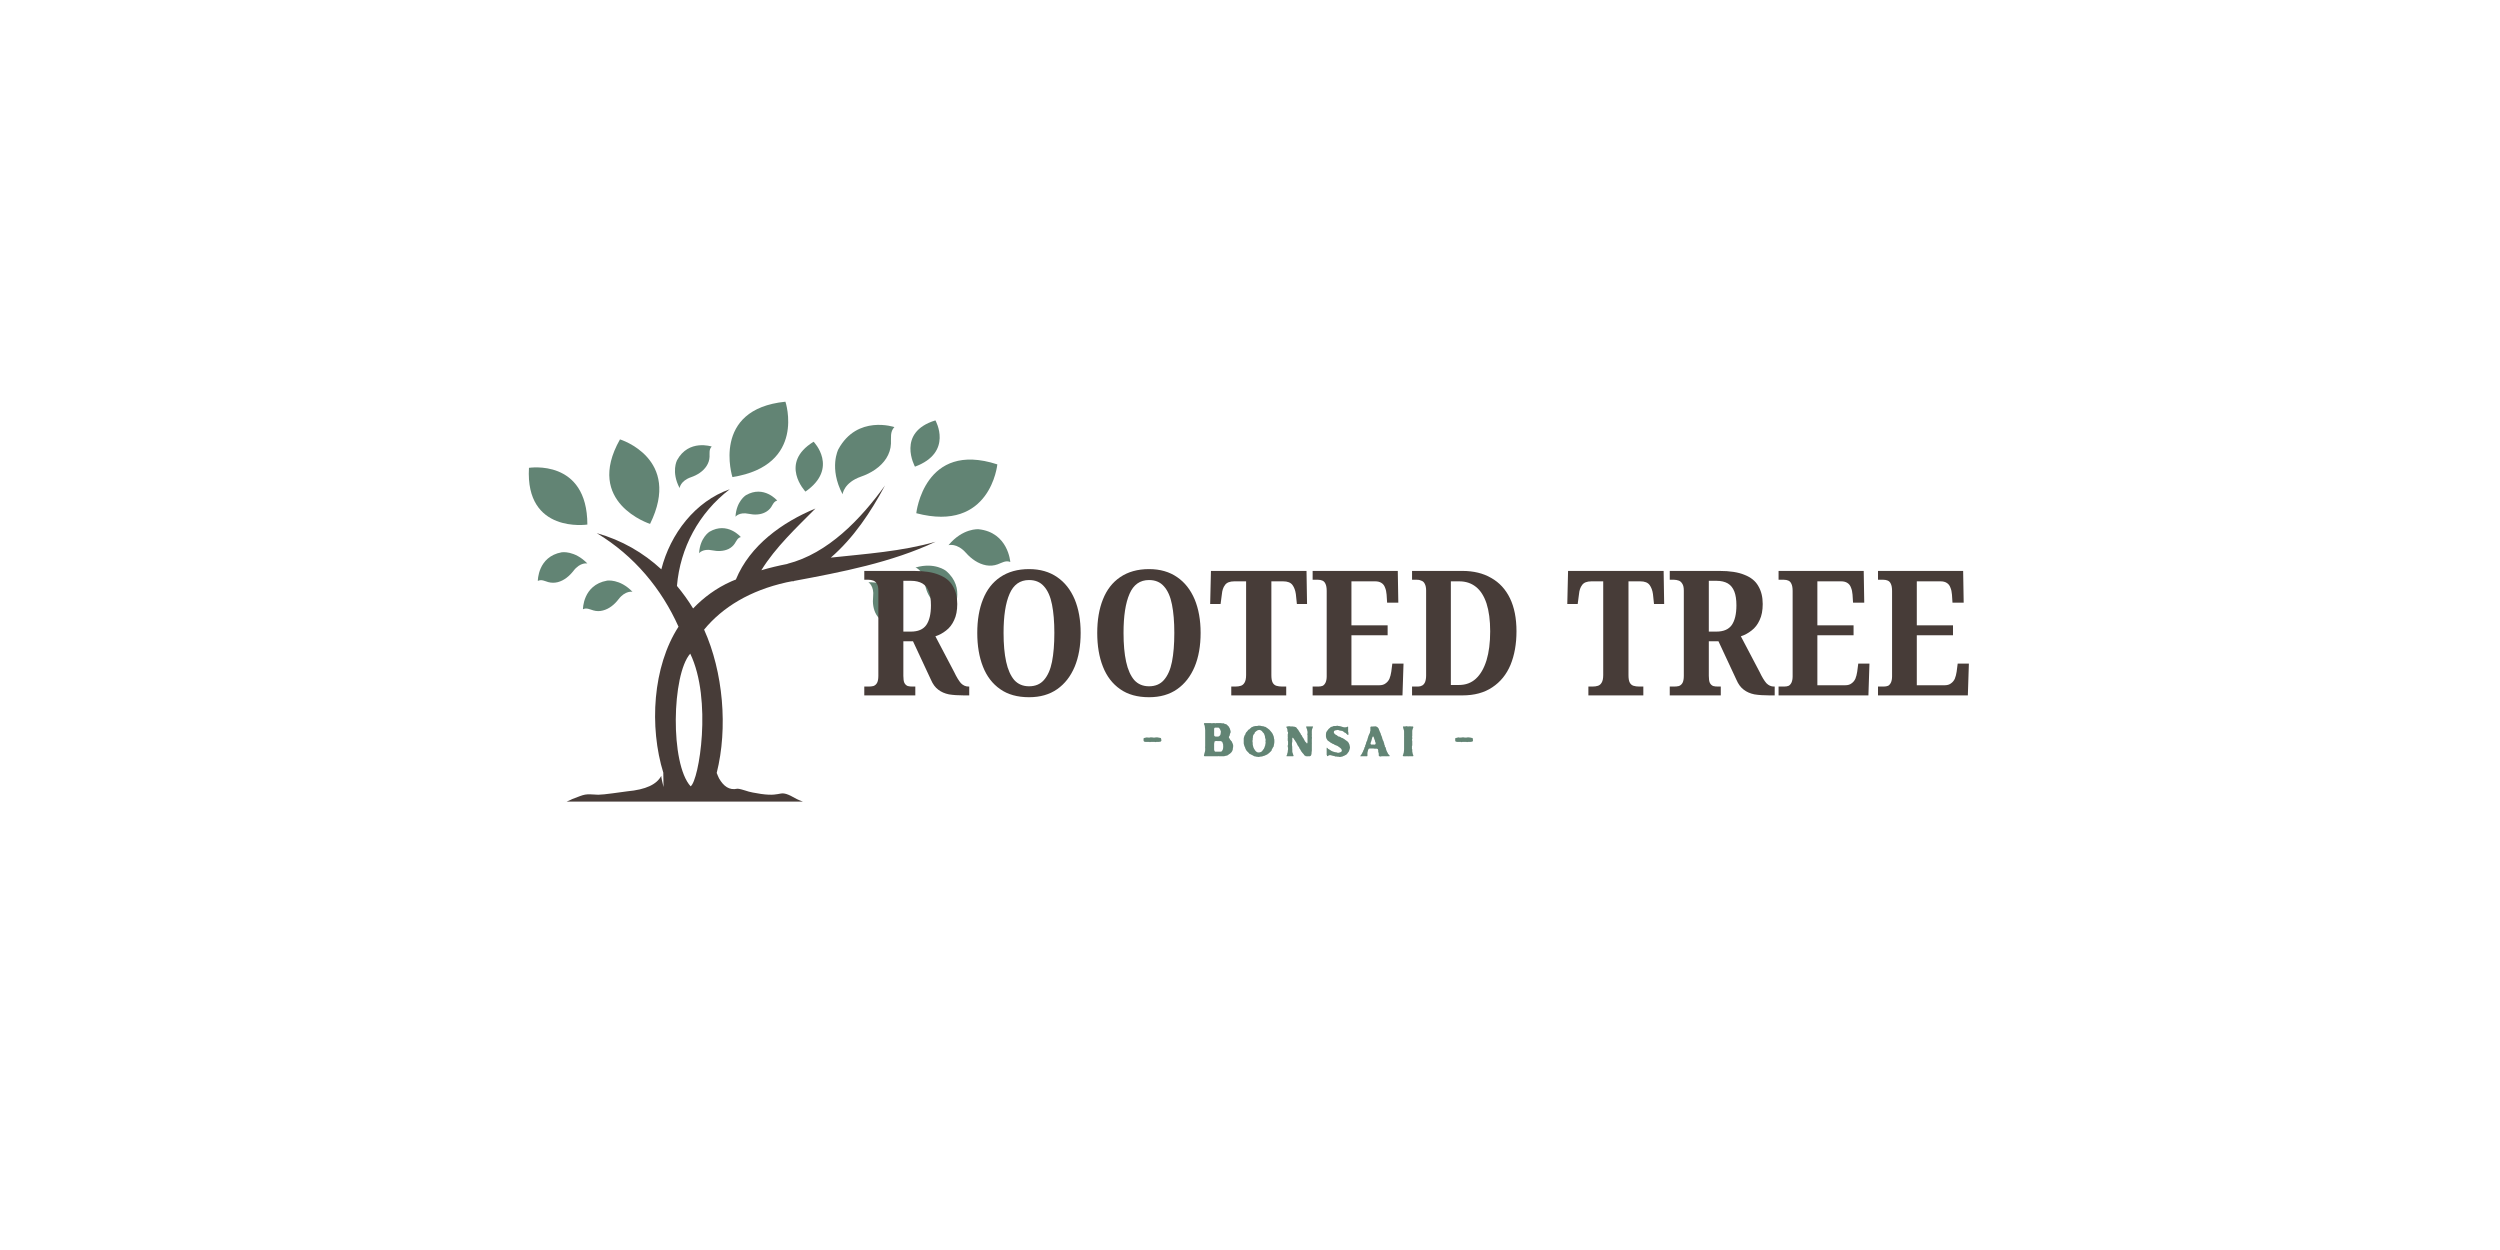 <svg xmlns="http://www.w3.org/2000/svg" xmlns:xlink="http://www.w3.org/1999/xlink" width="200" zoomAndPan="magnify" viewBox="0 0 150 75" height="100" preserveAspectRatio="xMidYMid meet" version="1.2"><defs><clipPath id="35622472ff"><path d="M 33 29 L 57 29 L 57 48.098 L 33 48.098 Z M 33 29 "/></clipPath><clipPath id="95e8597c11"><path d="M 56 31 L 60.758 31 L 60.758 34 L 56 34 Z M 56 31 "/></clipPath><clipPath id="665c29cbaf"><path d="M 31.508 28 L 36 28 L 36 32 L 31.508 32 Z M 31.508 28 "/></clipPath><clipPath id="c95983f541"><path d="M 43 24.098 L 48 24.098 L 48 29 L 43 29 Z M 43 24.098 "/></clipPath></defs><g id="e8a9135234"><g clip-rule="nonzero" clip-path="url(#35622472ff)"><path style=" stroke:none;fill-rule:nonzero;fill:#473c38;fill-opacity:1;" d="M 45.664 47.637 C 45.324 47.582 44.984 47.531 44.711 47.43 C 44.367 47.324 44.301 47.324 44.234 47.324 C 43.754 47.43 43.414 47.172 43.145 46.707 C 43.098 46.613 43.051 46.504 43.008 46.387 L 43 46.387 C 43.684 43.676 43.391 40.316 42.246 37.777 C 43.359 36.426 45 35.43 47.188 34.941 C 47.309 34.918 47.438 34.891 47.562 34.867 C 47.566 34.879 47.57 34.891 47.57 34.891 C 47.598 34.883 47.621 34.863 47.648 34.855 C 50.492 34.324 53.492 33.75 56.137 32.504 C 54.086 33.09 51.953 33.23 49.848 33.457 C 51.219 32.273 52.25 30.719 53.102 29.125 C 51.648 31.148 49.676 33.211 47.246 33.828 C 47.246 33.828 47.246 33.836 47.246 33.836 C 46.719 33.938 46.195 34.062 45.68 34.215 C 46.523 32.84 47.809 31.641 48.926 30.512 C 46.941 31.332 44.996 32.719 44.152 34.773 C 44.059 34.812 43.969 34.84 43.879 34.883 C 42.969 35.289 42.215 35.852 41.586 36.508 C 41.297 36.031 40.973 35.582 40.617 35.156 C 40.809 32.875 41.926 30.777 43.785 29.355 C 41.715 30.078 40.219 32.031 39.68 34.16 C 38.605 33.168 37.309 32.41 35.805 31.988 C 38.07 33.355 39.695 35.336 40.711 37.602 C 39.16 39.996 38.945 43.605 39.805 46.387 L 39.797 46.387 C 39.801 46.637 39.812 46.895 39.812 47.223 C 39.742 46.961 39.676 46.652 39.676 46.551 C 39.402 47.066 38.758 47.375 37.633 47.48 C 37.227 47.531 36.238 47.684 35.898 47.684 C 35.047 47.633 35.152 47.633 34.332 47.945 C 34.23 47.996 34.129 48.047 33.992 48.098 L 48.18 48.098 C 48.043 48.047 47.91 47.996 47.809 47.945 C 46.648 47.273 47.09 47.84 45.664 47.637 Z M 41.438 47.18 C 40.199 45.828 40.309 40.469 41.414 39.219 C 42.742 41.973 41.941 46.828 41.438 47.18 Z M 41.438 47.18 "/></g><path style=" stroke:none;fill-rule:nonzero;fill:#628474;fill-opacity:1;" d="M 50.555 29.656 C 50.555 29.656 50.621 28.961 51.66 28.598 C 52.25 28.395 52.832 28.035 53.176 27.5 C 53.344 27.234 53.445 26.934 53.457 26.621 C 53.473 26.273 53.391 25.902 53.664 25.625 C 53.664 25.625 51.434 24.871 50.301 26.957 C 50.301 26.957 49.719 28.074 50.555 29.656 Z M 50.555 29.656 "/><path style=" stroke:none;fill-rule:nonzero;fill:#628474;fill-opacity:1;" d="M 41.945 33.195 C 41.945 33.195 42.164 32.898 42.734 33.02 C 43.055 33.086 43.414 33.082 43.715 32.938 C 43.863 32.863 43.992 32.754 44.082 32.617 C 44.184 32.465 44.25 32.273 44.449 32.223 C 44.449 32.223 43.648 31.273 42.566 31.906 C 42.566 31.91 42 32.254 41.945 33.195 Z M 41.945 33.195 "/><path style=" stroke:none;fill-rule:nonzero;fill:#628474;fill-opacity:1;" d="M 44.129 31.004 C 44.129 31.004 44.352 30.707 44.918 30.828 C 45.242 30.898 45.602 30.895 45.898 30.746 C 46.051 30.672 46.176 30.562 46.27 30.426 C 46.367 30.273 46.434 30.082 46.633 30.035 C 46.633 30.035 45.832 29.086 44.75 29.715 C 44.75 29.719 44.184 30.062 44.129 31.004 Z M 44.129 31.004 "/><path style=" stroke:none;fill-rule:nonzero;fill:#628474;fill-opacity:1;" d="M 37.949 35.508 C 37.949 35.508 37.527 35.414 37.113 35.953 C 36.879 36.262 36.559 36.531 36.176 36.629 C 35.988 36.68 35.793 36.68 35.605 36.625 C 35.395 36.566 35.195 36.449 34.977 36.555 C 34.977 36.555 34.969 35.102 36.414 34.84 C 36.414 34.836 37.184 34.711 37.949 35.508 Z M 37.949 35.508 "/><path style=" stroke:none;fill-rule:nonzero;fill:#628474;fill-opacity:1;" d="M 35.242 33.809 C 35.242 33.809 34.82 33.711 34.406 34.254 C 34.168 34.559 33.848 34.832 33.465 34.93 C 33.277 34.977 33.082 34.977 32.895 34.926 C 32.688 34.867 32.488 34.746 32.27 34.855 C 32.27 34.855 32.258 33.398 33.703 33.137 C 33.703 33.137 34.473 33.012 35.242 33.809 Z M 35.242 33.809 "/><path style=" stroke:none;fill-rule:nonzero;fill:#628474;fill-opacity:1;" d="M 40.777 29.285 C 40.777 29.285 40.816 28.855 41.461 28.633 C 41.828 28.508 42.188 28.285 42.398 27.953 C 42.504 27.789 42.566 27.602 42.574 27.406 C 42.582 27.195 42.531 26.965 42.703 26.793 C 42.703 26.793 41.32 26.328 40.621 27.617 C 40.621 27.617 40.258 28.309 40.777 29.285 Z M 40.777 29.285 "/><path style=" stroke:none;fill-rule:nonzero;fill:#628474;fill-opacity:1;" d="M 54.898 28 C 54.898 28 53.762 25.945 56.125 25.223 C 56.125 25.223 57.215 27.141 54.898 28 Z M 54.898 28 "/><path style=" stroke:none;fill-rule:nonzero;fill:#628474;fill-opacity:1;" d="M 48.328 29.496 C 48.328 29.496 46.711 27.793 48.816 26.504 C 48.82 26.5 50.352 28.086 48.328 29.496 Z M 48.328 29.496 "/><g clip-rule="nonzero" clip-path="url(#95e8597c11)"><path style=" stroke:none;fill-rule:nonzero;fill:#628474;fill-opacity:1;" d="M 56.91 32.711 C 56.91 32.711 57.414 32.555 57.965 33.18 C 58.277 33.531 58.695 33.832 59.168 33.918 C 59.402 33.961 59.641 33.941 59.863 33.859 C 60.113 33.77 60.344 33.605 60.617 33.719 C 60.617 33.719 60.496 31.941 58.715 31.754 C 58.719 31.754 57.77 31.672 56.91 32.711 Z M 56.91 32.711 "/></g><path style=" stroke:none;fill-rule:nonzero;fill:#628474;fill-opacity:1;" d="M 54.93 34.051 C 54.93 34.051 55.383 34.188 55.48 34.926 C 55.535 35.348 55.695 35.781 56.004 36.082 C 56.156 36.23 56.34 36.34 56.551 36.391 C 56.777 36.445 57.035 36.441 57.18 36.664 C 57.18 36.664 57.984 35.281 56.754 34.246 C 56.754 34.25 56.09 33.711 54.93 34.051 Z M 54.93 34.051 "/><path style=" stroke:none;fill-rule:nonzero;fill:#628474;fill-opacity:1;" d="M 52.105 34.938 C 52.105 34.938 52.461 35.148 52.387 35.801 C 52.348 36.168 52.391 36.57 52.59 36.895 C 52.688 37.051 52.824 37.184 52.988 37.27 C 53.172 37.367 53.391 37.418 53.469 37.637 C 53.469 37.637 54.445 36.633 53.613 35.492 C 53.617 35.492 53.164 34.895 52.105 34.938 Z M 52.105 34.938 "/><path style=" stroke:none;fill-rule:nonzero;fill:#628474;fill-opacity:1;" d="M 54.977 30.793 C 54.977 30.793 55.445 26.43 59.84 27.863 C 59.84 27.863 59.441 31.969 54.977 30.793 Z M 54.977 30.793 "/><path style=" stroke:none;fill-rule:nonzero;fill:#628474;fill-opacity:1;" d="M 39.004 31.434 C 39.004 31.434 35.043 30.172 37.199 26.363 C 37.199 26.363 40.938 27.508 39.004 31.434 Z M 39.004 31.434 "/><g clip-rule="nonzero" clip-path="url(#665c29cbaf)"><path style=" stroke:none;fill-rule:nonzero;fill:#628474;fill-opacity:1;" d="M 35.242 31.473 C 35.242 31.473 31.508 32.043 31.738 28.07 C 31.738 28.074 35.238 27.504 35.242 31.473 Z M 35.242 31.473 "/></g><g clip-rule="nonzero" clip-path="url(#c95983f541)"><path style=" stroke:none;fill-rule:nonzero;fill:#628474;fill-opacity:1;" d="M 43.945 28.625 C 43.945 28.625 42.648 24.555 47.125 24.102 C 47.129 24.102 48.391 27.918 43.945 28.625 Z M 43.945 28.625 "/></g><g style="fill:#473c38;fill-opacity:1;"><g transform="translate(51.607, 41.724)"><path style="stroke:none" d="M 0.25 0 L 0.25 -0.531 L 0.516 -0.531 C 0.609 -0.531 0.703 -0.539 0.797 -0.562 C 0.891 -0.594 0.961 -0.656 1.016 -0.75 C 1.066 -0.844 1.094 -0.984 1.094 -1.172 L 1.094 -6.281 C 1.094 -6.477 1.062 -6.617 1 -6.703 C 0.945 -6.797 0.875 -6.859 0.781 -6.891 C 0.688 -6.922 0.598 -6.938 0.516 -6.938 L 0.25 -6.938 L 0.25 -7.469 L 3.234 -7.469 C 3.859 -7.469 4.359 -7.391 4.734 -7.234 C 5.117 -7.086 5.395 -6.863 5.562 -6.562 C 5.738 -6.27 5.828 -5.91 5.828 -5.484 C 5.828 -5.098 5.766 -4.773 5.641 -4.516 C 5.523 -4.254 5.363 -4.047 5.156 -3.891 C 4.957 -3.734 4.742 -3.617 4.516 -3.547 L 5.641 -1.406 C 5.785 -1.102 5.922 -0.879 6.047 -0.734 C 6.18 -0.598 6.332 -0.531 6.5 -0.531 L 6.547 -0.531 L 6.547 0 L 6.234 0 C 5.891 0 5.586 -0.02 5.328 -0.062 C 5.078 -0.113 4.863 -0.207 4.688 -0.344 C 4.508 -0.477 4.363 -0.676 4.25 -0.938 L 3.172 -3.25 L 2.594 -3.25 L 2.594 -1.172 C 2.594 -0.984 2.613 -0.844 2.656 -0.75 C 2.707 -0.656 2.773 -0.594 2.859 -0.562 C 2.941 -0.539 3.035 -0.531 3.141 -0.531 L 3.312 -0.531 L 3.312 0 Z M 3.047 -3.828 C 3.473 -3.828 3.781 -3.957 3.969 -4.219 C 4.156 -4.488 4.25 -4.883 4.25 -5.406 C 4.25 -5.75 4.207 -6.023 4.125 -6.234 C 4.039 -6.453 3.91 -6.613 3.734 -6.719 C 3.555 -6.82 3.332 -6.875 3.062 -6.875 L 2.594 -6.875 L 2.594 -3.828 Z M 3.047 -3.828 "/></g></g><g style="fill:#473c38;fill-opacity:1;"><g transform="translate(58.136, 41.724)"><path style="stroke:none" d="M 3.609 0.109 C 2.91 0.109 2.332 -0.051 1.875 -0.375 C 1.414 -0.695 1.07 -1.145 0.844 -1.719 C 0.613 -2.301 0.5 -2.977 0.5 -3.75 C 0.5 -4.52 0.613 -5.191 0.844 -5.766 C 1.07 -6.336 1.414 -6.781 1.875 -7.094 C 2.344 -7.414 2.922 -7.578 3.609 -7.578 C 4.273 -7.578 4.836 -7.414 5.297 -7.094 C 5.754 -6.781 6.102 -6.336 6.344 -5.766 C 6.582 -5.191 6.703 -4.52 6.703 -3.75 C 6.703 -2.969 6.582 -2.289 6.344 -1.719 C 6.102 -1.145 5.754 -0.695 5.297 -0.375 C 4.836 -0.051 4.273 0.109 3.609 0.109 Z M 3.609 -0.547 C 3.984 -0.547 4.281 -0.672 4.5 -0.922 C 4.727 -1.18 4.891 -1.547 4.984 -2.016 C 5.078 -2.492 5.125 -3.07 5.125 -3.75 C 5.125 -4.414 5.078 -4.984 4.984 -5.453 C 4.891 -5.93 4.727 -6.297 4.5 -6.547 C 4.281 -6.797 3.984 -6.922 3.609 -6.922 C 3.066 -6.922 2.676 -6.645 2.438 -6.094 C 2.195 -5.539 2.078 -4.758 2.078 -3.75 C 2.078 -3.07 2.129 -2.492 2.234 -2.016 C 2.336 -1.547 2.5 -1.18 2.719 -0.922 C 2.945 -0.672 3.242 -0.547 3.609 -0.547 Z M 3.609 -0.547 "/></g></g><g style="fill:#473c38;fill-opacity:1;"><g transform="translate(65.334, 41.724)"><path style="stroke:none" d="M 3.609 0.109 C 2.91 0.109 2.332 -0.051 1.875 -0.375 C 1.414 -0.695 1.07 -1.145 0.844 -1.719 C 0.613 -2.301 0.5 -2.977 0.5 -3.75 C 0.5 -4.52 0.613 -5.191 0.844 -5.766 C 1.07 -6.336 1.414 -6.781 1.875 -7.094 C 2.344 -7.414 2.922 -7.578 3.609 -7.578 C 4.273 -7.578 4.836 -7.414 5.297 -7.094 C 5.754 -6.781 6.102 -6.336 6.344 -5.766 C 6.582 -5.191 6.703 -4.52 6.703 -3.75 C 6.703 -2.969 6.582 -2.289 6.344 -1.719 C 6.102 -1.145 5.754 -0.695 5.297 -0.375 C 4.836 -0.051 4.273 0.109 3.609 0.109 Z M 3.609 -0.547 C 3.984 -0.547 4.281 -0.672 4.5 -0.922 C 4.727 -1.18 4.891 -1.547 4.984 -2.016 C 5.078 -2.492 5.125 -3.07 5.125 -3.75 C 5.125 -4.414 5.078 -4.984 4.984 -5.453 C 4.891 -5.93 4.727 -6.297 4.5 -6.547 C 4.281 -6.797 3.984 -6.922 3.609 -6.922 C 3.066 -6.922 2.676 -6.645 2.438 -6.094 C 2.195 -5.539 2.078 -4.758 2.078 -3.75 C 2.078 -3.07 2.129 -2.492 2.234 -2.016 C 2.336 -1.547 2.5 -1.18 2.719 -0.922 C 2.945 -0.672 3.242 -0.547 3.609 -0.547 Z M 3.609 -0.547 "/></g></g><g style="fill:#473c38;fill-opacity:1;"><g transform="translate(72.532, 41.724)"><path style="stroke:none" d="M 1.344 0 L 1.344 -0.531 L 1.594 -0.531 C 1.719 -0.531 1.828 -0.547 1.922 -0.578 C 2.016 -0.609 2.086 -0.672 2.141 -0.766 C 2.203 -0.867 2.234 -1.02 2.234 -1.219 L 2.234 -6.844 L 1.531 -6.844 C 1.258 -6.844 1.07 -6.77 0.969 -6.625 C 0.863 -6.488 0.801 -6.305 0.781 -6.078 L 0.703 -5.484 L 0.078 -5.484 L 0.125 -7.469 L 5.859 -7.469 L 5.891 -5.484 L 5.281 -5.484 L 5.219 -6.078 C 5.188 -6.305 5.117 -6.488 5.016 -6.625 C 4.91 -6.77 4.723 -6.844 4.453 -6.844 L 3.75 -6.844 L 3.75 -1.219 C 3.75 -1.02 3.773 -0.867 3.828 -0.766 C 3.879 -0.672 3.953 -0.609 4.047 -0.578 C 4.148 -0.547 4.266 -0.531 4.391 -0.531 L 4.641 -0.531 L 4.641 0 Z M 1.344 0 "/></g></g><g style="fill:#473c38;fill-opacity:1;"><g transform="translate(78.508, 41.724)"><path style="stroke:none" d="M 0.25 0 L 0.25 -0.531 L 0.594 -0.531 C 0.695 -0.531 0.785 -0.547 0.859 -0.578 C 0.93 -0.617 0.988 -0.688 1.031 -0.781 C 1.07 -0.875 1.094 -0.992 1.094 -1.141 L 1.094 -6.266 C 1.094 -6.461 1.066 -6.609 1.016 -6.703 C 0.973 -6.797 0.91 -6.859 0.828 -6.891 C 0.754 -6.922 0.672 -6.938 0.578 -6.938 L 0.25 -6.938 L 0.25 -7.469 L 5.359 -7.469 L 5.391 -5.562 L 4.719 -5.562 L 4.688 -6.047 C 4.676 -6.211 4.645 -6.352 4.594 -6.469 C 4.551 -6.594 4.477 -6.688 4.375 -6.75 C 4.281 -6.812 4.156 -6.844 4 -6.844 L 2.578 -6.844 L 2.578 -4.203 L 4.75 -4.203 L 4.75 -3.609 L 2.578 -3.609 L 2.578 -0.609 L 4.25 -0.609 C 4.406 -0.609 4.531 -0.645 4.625 -0.719 C 4.727 -0.789 4.805 -0.883 4.859 -1 C 4.91 -1.125 4.945 -1.266 4.969 -1.422 L 5.031 -1.906 L 5.703 -1.906 L 5.641 0 Z M 0.25 0 "/></g></g><g style="fill:#473c38;fill-opacity:1;"><g transform="translate(84.473, 41.724)"><path style="stroke:none" d="M 0.25 0 L 0.25 -0.531 L 0.609 -0.531 C 0.703 -0.531 0.785 -0.551 0.859 -0.594 C 0.93 -0.633 0.988 -0.703 1.031 -0.797 C 1.07 -0.898 1.094 -1.031 1.094 -1.188 L 1.094 -6.297 C 1.094 -6.461 1.066 -6.594 1.016 -6.688 C 0.973 -6.781 0.91 -6.844 0.828 -6.875 C 0.754 -6.914 0.66 -6.938 0.547 -6.938 L 0.25 -6.938 L 0.25 -7.469 L 3.266 -7.469 C 3.941 -7.469 4.52 -7.328 5 -7.047 C 5.488 -6.773 5.863 -6.367 6.125 -5.828 C 6.383 -5.297 6.516 -4.633 6.516 -3.844 C 6.516 -3.082 6.395 -2.41 6.156 -1.828 C 5.914 -1.254 5.551 -0.805 5.062 -0.484 C 4.582 -0.16 3.984 0 3.266 0 Z M 3.062 -0.625 C 3.469 -0.625 3.805 -0.75 4.078 -1 C 4.359 -1.258 4.57 -1.629 4.719 -2.109 C 4.863 -2.586 4.938 -3.164 4.938 -3.844 C 4.938 -4.508 4.863 -5.066 4.719 -5.516 C 4.57 -5.961 4.359 -6.297 4.078 -6.516 C 3.805 -6.734 3.473 -6.844 3.078 -6.844 L 2.578 -6.844 L 2.578 -0.625 Z M 3.062 -0.625 "/></g></g><g style="fill:#473c38;fill-opacity:1;"><g transform="translate(91.483, 41.724)"><path style="stroke:none" d=""/></g></g><g style="fill:#473c38;fill-opacity:1;"><g transform="translate(93.959, 41.724)"><path style="stroke:none" d="M 1.344 0 L 1.344 -0.531 L 1.594 -0.531 C 1.719 -0.531 1.828 -0.547 1.922 -0.578 C 2.016 -0.609 2.086 -0.672 2.141 -0.766 C 2.203 -0.867 2.234 -1.02 2.234 -1.219 L 2.234 -6.844 L 1.531 -6.844 C 1.258 -6.844 1.07 -6.77 0.969 -6.625 C 0.863 -6.488 0.801 -6.305 0.781 -6.078 L 0.703 -5.484 L 0.078 -5.484 L 0.125 -7.469 L 5.859 -7.469 L 5.891 -5.484 L 5.281 -5.484 L 5.219 -6.078 C 5.188 -6.305 5.117 -6.488 5.016 -6.625 C 4.91 -6.77 4.723 -6.844 4.453 -6.844 L 3.75 -6.844 L 3.75 -1.219 C 3.75 -1.02 3.773 -0.867 3.828 -0.766 C 3.879 -0.672 3.953 -0.609 4.047 -0.578 C 4.148 -0.547 4.266 -0.531 4.391 -0.531 L 4.641 -0.531 L 4.641 0 Z M 1.344 0 "/></g></g><g style="fill:#473c38;fill-opacity:1;"><g transform="translate(99.935, 41.724)"><path style="stroke:none" d="M 0.25 0 L 0.25 -0.531 L 0.516 -0.531 C 0.609 -0.531 0.703 -0.539 0.797 -0.562 C 0.891 -0.594 0.961 -0.656 1.016 -0.75 C 1.066 -0.844 1.094 -0.984 1.094 -1.172 L 1.094 -6.281 C 1.094 -6.477 1.062 -6.617 1 -6.703 C 0.945 -6.797 0.875 -6.859 0.781 -6.891 C 0.688 -6.922 0.598 -6.938 0.516 -6.938 L 0.25 -6.938 L 0.25 -7.469 L 3.234 -7.469 C 3.859 -7.469 4.359 -7.391 4.734 -7.234 C 5.117 -7.086 5.395 -6.863 5.562 -6.562 C 5.738 -6.27 5.828 -5.91 5.828 -5.484 C 5.828 -5.098 5.766 -4.773 5.641 -4.516 C 5.523 -4.254 5.363 -4.047 5.156 -3.891 C 4.957 -3.734 4.742 -3.617 4.516 -3.547 L 5.641 -1.406 C 5.785 -1.102 5.922 -0.879 6.047 -0.734 C 6.18 -0.598 6.332 -0.531 6.5 -0.531 L 6.547 -0.531 L 6.547 0 L 6.234 0 C 5.891 0 5.586 -0.02 5.328 -0.062 C 5.078 -0.113 4.863 -0.207 4.688 -0.344 C 4.508 -0.477 4.363 -0.676 4.25 -0.938 L 3.172 -3.25 L 2.594 -3.25 L 2.594 -1.172 C 2.594 -0.984 2.613 -0.844 2.656 -0.75 C 2.707 -0.656 2.773 -0.594 2.859 -0.562 C 2.941 -0.539 3.035 -0.531 3.141 -0.531 L 3.312 -0.531 L 3.312 0 Z M 3.047 -3.828 C 3.473 -3.828 3.781 -3.957 3.969 -4.219 C 4.156 -4.488 4.25 -4.883 4.25 -5.406 C 4.25 -5.75 4.207 -6.023 4.125 -6.234 C 4.039 -6.453 3.91 -6.613 3.734 -6.719 C 3.555 -6.82 3.332 -6.875 3.062 -6.875 L 2.594 -6.875 L 2.594 -3.828 Z M 3.047 -3.828 "/></g></g><g style="fill:#473c38;fill-opacity:1;"><g transform="translate(106.464, 41.724)"><path style="stroke:none" d="M 0.25 0 L 0.25 -0.531 L 0.594 -0.531 C 0.695 -0.531 0.785 -0.547 0.859 -0.578 C 0.93 -0.617 0.988 -0.688 1.031 -0.781 C 1.07 -0.875 1.094 -0.992 1.094 -1.141 L 1.094 -6.266 C 1.094 -6.461 1.066 -6.609 1.016 -6.703 C 0.973 -6.797 0.91 -6.859 0.828 -6.891 C 0.754 -6.922 0.672 -6.938 0.578 -6.938 L 0.25 -6.938 L 0.25 -7.469 L 5.359 -7.469 L 5.391 -5.562 L 4.719 -5.562 L 4.688 -6.047 C 4.676 -6.211 4.645 -6.352 4.594 -6.469 C 4.551 -6.594 4.477 -6.688 4.375 -6.75 C 4.281 -6.812 4.156 -6.844 4 -6.844 L 2.578 -6.844 L 2.578 -4.203 L 4.75 -4.203 L 4.75 -3.609 L 2.578 -3.609 L 2.578 -0.609 L 4.25 -0.609 C 4.406 -0.609 4.531 -0.645 4.625 -0.719 C 4.727 -0.789 4.805 -0.883 4.859 -1 C 4.91 -1.125 4.945 -1.266 4.969 -1.422 L 5.031 -1.906 L 5.703 -1.906 L 5.641 0 Z M 0.25 0 "/></g></g><g style="fill:#473c38;fill-opacity:1;"><g transform="translate(112.43, 41.724)"><path style="stroke:none" d="M 0.25 0 L 0.25 -0.531 L 0.594 -0.531 C 0.695 -0.531 0.785 -0.547 0.859 -0.578 C 0.93 -0.617 0.988 -0.688 1.031 -0.781 C 1.07 -0.875 1.094 -0.992 1.094 -1.141 L 1.094 -6.266 C 1.094 -6.461 1.066 -6.609 1.016 -6.703 C 0.973 -6.797 0.91 -6.859 0.828 -6.891 C 0.754 -6.922 0.672 -6.938 0.578 -6.938 L 0.25 -6.938 L 0.25 -7.469 L 5.359 -7.469 L 5.391 -5.562 L 4.719 -5.562 L 4.688 -6.047 C 4.676 -6.211 4.645 -6.352 4.594 -6.469 C 4.551 -6.594 4.477 -6.688 4.375 -6.75 C 4.281 -6.812 4.156 -6.844 4 -6.844 L 2.578 -6.844 L 2.578 -4.203 L 4.75 -4.203 L 4.75 -3.609 L 2.578 -3.609 L 2.578 -0.609 L 4.25 -0.609 C 4.406 -0.609 4.531 -0.645 4.625 -0.719 C 4.727 -0.789 4.805 -0.883 4.859 -1 C 4.91 -1.125 4.945 -1.266 4.969 -1.422 L 5.031 -1.906 L 5.703 -1.906 L 5.641 0 Z M 0.25 0 "/></g></g><g style="fill:#628474;fill-opacity:0.4;"><g transform="translate(68.462, 45.371)"><path style="stroke:none" d="M 0.156 -0.984 C 0.156 -0.992 0.156 -1.004 0.156 -1.016 C 0.156 -1.023 0.156 -1.035 0.156 -1.047 C 0.156 -1.066 0.164 -1.082 0.188 -1.094 C 0.207 -1.094 0.223 -1.094 0.234 -1.094 C 0.242 -1.102 0.258 -1.109 0.281 -1.109 L 0.375 -1.125 C 0.383 -1.125 0.391 -1.117 0.391 -1.109 C 0.398 -1.109 0.41 -1.109 0.422 -1.109 C 0.43 -1.109 0.438 -1.109 0.438 -1.109 C 0.445 -1.109 0.457 -1.109 0.469 -1.109 C 0.477 -1.109 0.484 -1.109 0.484 -1.109 C 0.492 -1.109 0.504 -1.109 0.516 -1.109 C 0.535 -1.117 0.551 -1.125 0.562 -1.125 C 0.582 -1.125 0.598 -1.125 0.609 -1.125 C 0.617 -1.125 0.629 -1.125 0.641 -1.125 C 0.648 -1.125 0.66 -1.125 0.672 -1.125 C 0.68 -1.125 0.695 -1.117 0.719 -1.109 C 0.738 -1.109 0.754 -1.109 0.766 -1.109 C 0.773 -1.109 0.785 -1.109 0.797 -1.109 C 0.805 -1.109 0.812 -1.109 0.812 -1.109 C 0.844 -1.117 0.875 -1.125 0.906 -1.125 C 0.938 -1.125 0.969 -1.125 1 -1.125 C 1.008 -1.125 1.016 -1.117 1.016 -1.109 C 1.023 -1.109 1.035 -1.109 1.047 -1.109 C 1.055 -1.109 1.066 -1.109 1.078 -1.109 C 1.098 -1.109 1.117 -1.102 1.141 -1.094 C 1.148 -1.094 1.16 -1.094 1.172 -1.094 C 1.191 -1.082 1.203 -1.066 1.203 -1.047 C 1.211 -1.016 1.219 -0.977 1.219 -0.938 C 1.207 -0.895 1.188 -0.875 1.156 -0.875 C 1.125 -0.875 1.094 -0.867 1.062 -0.859 C 1.039 -0.859 1.016 -0.859 0.984 -0.859 C 0.973 -0.859 0.961 -0.859 0.953 -0.859 C 0.941 -0.859 0.93 -0.859 0.922 -0.859 C 0.898 -0.848 0.879 -0.844 0.859 -0.844 C 0.848 -0.852 0.832 -0.859 0.812 -0.859 C 0.801 -0.859 0.789 -0.859 0.781 -0.859 C 0.77 -0.859 0.758 -0.859 0.75 -0.859 C 0.727 -0.859 0.707 -0.859 0.688 -0.859 C 0.676 -0.859 0.664 -0.859 0.656 -0.859 C 0.645 -0.859 0.633 -0.859 0.625 -0.859 C 0.613 -0.859 0.598 -0.859 0.578 -0.859 C 0.566 -0.848 0.551 -0.844 0.531 -0.844 C 0.52 -0.852 0.508 -0.859 0.5 -0.859 L 0.453 -0.859 C 0.441 -0.859 0.426 -0.859 0.406 -0.859 C 0.395 -0.859 0.379 -0.859 0.359 -0.859 L 0.344 -0.859 C 0.32 -0.859 0.301 -0.859 0.281 -0.859 C 0.258 -0.859 0.238 -0.863 0.219 -0.875 L 0.188 -0.875 C 0.164 -0.895 0.156 -0.922 0.156 -0.953 C 0.156 -0.961 0.156 -0.973 0.156 -0.984 Z M 0.156 -0.984 "/></g></g><g style="fill:#628474;fill-opacity:0.4;"><g transform="translate(70.319, 45.371)"><path style="stroke:none" d=""/></g></g><g style="fill:#628474;fill-opacity:0.4;"><g transform="translate(71.987, 45.371)"><path style="stroke:none" d="M 1.406 0 C 1.395 0 1.383 0 1.375 0 C 1.363 0 1.352 0 1.344 0 C 1.332 0 1.316 0 1.297 0 C 1.285 0 1.27 0 1.25 0 C 1.227 0 1.207 0 1.188 0 C 1.176 0 1.16 0 1.141 0 C 1.117 -0.008 1.102 -0.008 1.094 0 C 1.082 0 1.07 0 1.062 0 C 1.051 0 1.039 0 1.031 0 L 0.906 0 C 0.895 0 0.879 0 0.859 0 C 0.848 0 0.832 0 0.812 0 C 0.801 0 0.789 0 0.781 0 C 0.77 0 0.758 0 0.75 0 L 0.734 0 C 0.711 0 0.688 0 0.656 0 C 0.633 0 0.609 0 0.578 0 C 0.566 0 0.551 0 0.531 0 C 0.52 0 0.504 0 0.484 0 C 0.461 0 0.438 0 0.406 0 C 0.383 0 0.363 0 0.344 0 C 0.332 0 0.32 0 0.312 0 C 0.301 0 0.289 0 0.281 0 C 0.258 -0.008 0.25 -0.023 0.25 -0.047 C 0.25 -0.055 0.25 -0.062 0.25 -0.062 C 0.258 -0.07 0.266 -0.082 0.266 -0.094 C 0.266 -0.113 0.27 -0.133 0.281 -0.156 C 0.289 -0.176 0.297 -0.195 0.297 -0.219 C 0.305 -0.238 0.312 -0.258 0.312 -0.281 C 0.32 -0.312 0.328 -0.336 0.328 -0.359 L 0.328 -0.406 C 0.328 -0.426 0.328 -0.441 0.328 -0.453 C 0.328 -0.461 0.328 -0.473 0.328 -0.484 C 0.316 -0.523 0.316 -0.562 0.328 -0.594 C 0.328 -0.613 0.328 -0.629 0.328 -0.641 C 0.328 -0.66 0.328 -0.68 0.328 -0.703 C 0.328 -0.734 0.328 -0.758 0.328 -0.781 C 0.328 -0.812 0.328 -0.844 0.328 -0.875 C 0.328 -0.883 0.328 -0.895 0.328 -0.906 C 0.328 -0.914 0.328 -0.922 0.328 -0.922 C 0.328 -0.941 0.328 -0.957 0.328 -0.969 C 0.328 -0.977 0.328 -0.988 0.328 -1 L 0.328 -1.016 C 0.328 -1.047 0.328 -1.07 0.328 -1.094 C 0.328 -1.125 0.328 -1.156 0.328 -1.188 C 0.328 -1.219 0.328 -1.25 0.328 -1.281 C 0.328 -1.312 0.328 -1.348 0.328 -1.391 C 0.328 -1.422 0.328 -1.445 0.328 -1.469 C 0.328 -1.5 0.328 -1.531 0.328 -1.562 C 0.328 -1.602 0.32 -1.645 0.312 -1.688 C 0.312 -1.738 0.305 -1.785 0.297 -1.828 L 0.266 -1.906 C 0.266 -1.914 0.258 -1.922 0.25 -1.922 C 0.25 -1.93 0.25 -1.938 0.25 -1.938 C 0.25 -1.957 0.258 -1.973 0.281 -1.984 C 0.289 -1.984 0.297 -1.984 0.297 -1.984 C 0.305 -1.984 0.316 -1.984 0.328 -1.984 C 0.348 -1.984 0.367 -1.984 0.391 -1.984 C 0.41 -1.984 0.43 -1.984 0.453 -1.984 C 0.473 -1.984 0.5 -1.984 0.531 -1.984 C 0.562 -1.984 0.586 -1.984 0.609 -1.984 C 0.629 -1.984 0.645 -1.984 0.656 -1.984 C 0.676 -1.984 0.695 -1.977 0.719 -1.969 C 0.727 -1.969 0.738 -1.969 0.75 -1.969 C 0.758 -1.977 0.77 -1.984 0.781 -1.984 C 0.82 -1.984 0.859 -1.984 0.891 -1.984 C 0.898 -1.973 0.914 -1.969 0.938 -1.969 C 0.957 -1.969 0.977 -1.973 1 -1.984 C 1.039 -1.984 1.082 -1.984 1.125 -1.984 C 1.164 -1.984 1.207 -1.984 1.25 -1.984 C 1.281 -1.973 1.305 -1.969 1.328 -1.969 C 1.348 -1.969 1.375 -1.969 1.406 -1.969 C 1.414 -1.969 1.426 -1.969 1.438 -1.969 C 1.445 -1.969 1.457 -1.961 1.469 -1.953 C 1.477 -1.941 1.492 -1.93 1.516 -1.922 C 1.535 -1.922 1.555 -1.922 1.578 -1.922 C 1.586 -1.91 1.598 -1.898 1.609 -1.891 C 1.629 -1.879 1.645 -1.867 1.656 -1.859 C 1.664 -1.848 1.676 -1.832 1.688 -1.812 C 1.707 -1.801 1.723 -1.789 1.734 -1.781 C 1.754 -1.75 1.77 -1.719 1.781 -1.688 C 1.801 -1.664 1.812 -1.641 1.812 -1.609 C 1.82 -1.598 1.828 -1.582 1.828 -1.562 C 1.828 -1.539 1.832 -1.523 1.844 -1.516 C 1.844 -1.484 1.844 -1.453 1.844 -1.422 C 1.832 -1.398 1.82 -1.375 1.812 -1.344 C 1.812 -1.32 1.805 -1.301 1.797 -1.281 L 1.781 -1.219 L 1.75 -1.172 C 1.738 -1.141 1.742 -1.109 1.766 -1.078 C 1.785 -1.055 1.801 -1.031 1.812 -1 C 1.832 -0.977 1.852 -0.953 1.875 -0.922 C 1.906 -0.898 1.926 -0.867 1.938 -0.828 C 1.945 -0.805 1.957 -0.781 1.969 -0.75 C 1.977 -0.727 1.988 -0.703 2 -0.672 C 2 -0.648 2 -0.633 2 -0.625 C 2 -0.602 2 -0.578 2 -0.547 C 2 -0.523 1.992 -0.504 1.984 -0.484 C 1.984 -0.422 1.969 -0.359 1.938 -0.297 C 1.906 -0.242 1.863 -0.195 1.812 -0.156 C 1.781 -0.133 1.75 -0.113 1.719 -0.094 C 1.695 -0.082 1.676 -0.066 1.656 -0.047 C 1.625 -0.035 1.598 -0.031 1.578 -0.031 C 1.555 -0.02 1.535 -0.016 1.516 -0.016 C 1.504 -0.016 1.488 -0.008 1.469 0 C 1.457 0 1.445 0 1.438 0 C 1.426 0 1.414 0 1.406 0 Z M 1.406 -0.609 C 1.406 -0.617 1.406 -0.629 1.406 -0.641 C 1.406 -0.648 1.406 -0.664 1.406 -0.688 C 1.395 -0.738 1.379 -0.789 1.359 -0.844 C 1.336 -0.875 1.305 -0.895 1.266 -0.906 C 1.254 -0.906 1.242 -0.906 1.234 -0.906 C 1.234 -0.906 1.227 -0.906 1.219 -0.906 L 1.078 -0.906 C 1.035 -0.914 0.988 -0.914 0.938 -0.906 C 0.895 -0.906 0.875 -0.883 0.875 -0.844 C 0.875 -0.812 0.867 -0.781 0.859 -0.75 C 0.859 -0.727 0.859 -0.703 0.859 -0.672 C 0.859 -0.629 0.859 -0.582 0.859 -0.531 C 0.859 -0.488 0.859 -0.441 0.859 -0.391 C 0.859 -0.359 0.867 -0.328 0.891 -0.297 C 0.898 -0.273 0.914 -0.266 0.938 -0.266 C 0.945 -0.266 0.957 -0.266 0.969 -0.266 C 0.977 -0.266 0.984 -0.266 0.984 -0.266 C 1.004 -0.266 1.023 -0.266 1.047 -0.266 C 1.066 -0.266 1.082 -0.266 1.094 -0.266 L 1.234 -0.266 C 1.273 -0.266 1.305 -0.273 1.328 -0.297 C 1.359 -0.336 1.379 -0.379 1.391 -0.422 C 1.398 -0.453 1.406 -0.484 1.406 -0.516 C 1.414 -0.547 1.414 -0.578 1.406 -0.609 Z M 0.859 -1.344 L 0.859 -1.297 C 0.859 -1.285 0.859 -1.273 0.859 -1.266 C 0.859 -1.254 0.859 -1.25 0.859 -1.25 C 0.867 -1.207 0.895 -1.18 0.938 -1.172 C 0.945 -1.172 0.957 -1.172 0.969 -1.172 C 0.977 -1.172 0.988 -1.172 1 -1.172 C 1.02 -1.172 1.035 -1.172 1.047 -1.172 C 1.066 -1.172 1.082 -1.172 1.094 -1.172 C 1.125 -1.172 1.148 -1.18 1.172 -1.203 C 1.211 -1.234 1.238 -1.27 1.25 -1.312 C 1.258 -1.363 1.266 -1.41 1.266 -1.453 C 1.266 -1.461 1.266 -1.473 1.266 -1.484 C 1.266 -1.504 1.258 -1.52 1.25 -1.531 C 1.25 -1.562 1.238 -1.586 1.219 -1.609 C 1.207 -1.641 1.191 -1.664 1.172 -1.688 C 1.148 -1.707 1.129 -1.719 1.109 -1.719 C 1.086 -1.719 1.066 -1.719 1.047 -1.719 C 1.035 -1.719 1.023 -1.719 1.016 -1.719 C 0.992 -1.719 0.973 -1.719 0.953 -1.719 C 0.941 -1.719 0.93 -1.719 0.922 -1.719 C 0.898 -1.719 0.883 -1.707 0.875 -1.688 C 0.863 -1.676 0.859 -1.66 0.859 -1.641 C 0.859 -1.629 0.859 -1.625 0.859 -1.625 C 0.859 -1.594 0.859 -1.566 0.859 -1.547 C 0.859 -1.523 0.859 -1.504 0.859 -1.484 C 0.859 -1.461 0.859 -1.438 0.859 -1.406 C 0.859 -1.383 0.859 -1.363 0.859 -1.344 Z M 0.859 -1.344 "/></g></g><g style="fill:#628474;fill-opacity:0.4;"><g transform="translate(74.549, 45.371)"><path style="stroke:none" d="M 1 -1.828 C 1.062 -1.828 1.125 -1.816 1.188 -1.797 L 1.234 -1.797 C 1.266 -1.785 1.289 -1.773 1.312 -1.766 C 1.344 -1.766 1.367 -1.758 1.391 -1.75 C 1.398 -1.738 1.41 -1.727 1.422 -1.719 C 1.43 -1.719 1.438 -1.719 1.438 -1.719 C 1.457 -1.695 1.477 -1.68 1.5 -1.672 C 1.52 -1.66 1.539 -1.645 1.562 -1.625 C 1.57 -1.613 1.582 -1.602 1.594 -1.594 C 1.602 -1.594 1.613 -1.586 1.625 -1.578 C 1.633 -1.566 1.641 -1.555 1.641 -1.547 C 1.648 -1.535 1.66 -1.523 1.672 -1.516 C 1.703 -1.484 1.727 -1.453 1.75 -1.422 C 1.77 -1.391 1.789 -1.359 1.812 -1.328 C 1.82 -1.305 1.828 -1.289 1.828 -1.281 C 1.836 -1.27 1.844 -1.258 1.844 -1.25 C 1.852 -1.219 1.863 -1.188 1.875 -1.156 C 1.883 -1.125 1.891 -1.094 1.891 -1.062 C 1.898 -1.039 1.906 -1.02 1.906 -1 C 1.906 -0.977 1.906 -0.957 1.906 -0.938 C 1.914 -0.914 1.914 -0.895 1.906 -0.875 C 1.906 -0.852 1.906 -0.832 1.906 -0.812 L 1.891 -0.703 C 1.891 -0.691 1.883 -0.676 1.875 -0.656 C 1.875 -0.645 1.875 -0.629 1.875 -0.609 C 1.863 -0.586 1.852 -0.566 1.844 -0.547 C 1.82 -0.523 1.805 -0.5 1.797 -0.469 C 1.785 -0.445 1.77 -0.422 1.75 -0.391 L 1.75 -0.359 C 1.738 -0.348 1.727 -0.332 1.719 -0.312 C 1.707 -0.301 1.695 -0.289 1.688 -0.281 C 1.664 -0.258 1.645 -0.238 1.625 -0.219 C 1.602 -0.195 1.582 -0.18 1.562 -0.172 C 1.562 -0.16 1.555 -0.148 1.547 -0.141 C 1.535 -0.141 1.523 -0.141 1.516 -0.141 C 1.504 -0.117 1.488 -0.102 1.469 -0.094 C 1.445 -0.082 1.426 -0.078 1.406 -0.078 C 1.383 -0.055 1.352 -0.039 1.312 -0.031 C 1.281 -0.02 1.25 -0.008 1.219 0 C 1.195 0.008 1.176 0.016 1.156 0.016 C 1.133 0.016 1.113 0.016 1.094 0.016 C 1.082 0.023 1.07 0.031 1.062 0.031 C 1.051 0.031 1.039 0.031 1.031 0.031 C 1.008 0.039 0.984 0.047 0.953 0.047 C 0.922 0.035 0.891 0.031 0.859 0.031 C 0.836 0.031 0.816 0.023 0.797 0.016 C 0.766 0.016 0.734 0.008 0.703 0 C 0.68 -0.008 0.656 -0.023 0.625 -0.047 L 0.531 -0.094 C 0.488 -0.113 0.445 -0.133 0.406 -0.156 C 0.406 -0.164 0.398 -0.176 0.391 -0.188 C 0.379 -0.195 0.367 -0.207 0.359 -0.219 C 0.348 -0.238 0.332 -0.254 0.312 -0.266 C 0.289 -0.285 0.273 -0.301 0.266 -0.312 C 0.254 -0.332 0.238 -0.352 0.219 -0.375 C 0.195 -0.414 0.18 -0.453 0.172 -0.484 C 0.16 -0.523 0.145 -0.562 0.125 -0.594 C 0.113 -0.625 0.102 -0.656 0.094 -0.688 C 0.082 -0.719 0.078 -0.75 0.078 -0.781 C 0.078 -0.801 0.078 -0.816 0.078 -0.828 C 0.078 -0.836 0.078 -0.852 0.078 -0.875 C 0.078 -0.875 0.078 -0.879 0.078 -0.891 C 0.078 -0.898 0.078 -0.906 0.078 -0.906 C 0.078 -0.926 0.078 -0.945 0.078 -0.969 C 0.078 -0.988 0.078 -1.016 0.078 -1.047 C 0.078 -1.078 0.082 -1.109 0.094 -1.141 C 0.113 -1.18 0.129 -1.223 0.141 -1.266 C 0.148 -1.273 0.16 -1.285 0.172 -1.297 C 0.18 -1.316 0.188 -1.336 0.188 -1.359 C 0.195 -1.379 0.207 -1.398 0.219 -1.422 C 0.238 -1.441 0.258 -1.461 0.281 -1.484 L 0.328 -1.547 C 0.336 -1.566 0.352 -1.582 0.375 -1.594 C 0.395 -1.602 0.41 -1.609 0.422 -1.609 C 0.43 -1.617 0.438 -1.629 0.438 -1.641 C 0.457 -1.66 0.477 -1.676 0.5 -1.688 C 0.52 -1.707 0.535 -1.723 0.547 -1.734 C 0.629 -1.773 0.711 -1.801 0.797 -1.812 C 0.805 -1.812 0.812 -1.812 0.812 -1.812 C 0.82 -1.812 0.832 -1.812 0.844 -1.812 C 0.863 -1.812 0.879 -1.812 0.891 -1.812 C 0.91 -1.82 0.93 -1.828 0.953 -1.828 C 0.961 -1.828 0.969 -1.828 0.969 -1.828 C 0.977 -1.828 0.988 -1.828 1 -1.828 Z M 1.016 -1.578 C 0.984 -1.578 0.953 -1.57 0.922 -1.562 C 0.891 -1.551 0.863 -1.535 0.844 -1.516 C 0.82 -1.504 0.801 -1.488 0.781 -1.469 C 0.77 -1.457 0.754 -1.441 0.734 -1.422 C 0.734 -1.398 0.727 -1.379 0.719 -1.359 C 0.707 -1.348 0.695 -1.336 0.688 -1.328 C 0.664 -1.305 0.648 -1.281 0.641 -1.25 C 0.641 -1.227 0.633 -1.207 0.625 -1.188 C 0.625 -1.176 0.625 -1.16 0.625 -1.141 C 0.625 -1.117 0.617 -1.094 0.609 -1.062 C 0.609 -1.031 0.609 -1 0.609 -0.969 C 0.598 -0.957 0.594 -0.945 0.594 -0.938 C 0.594 -0.926 0.594 -0.91 0.594 -0.891 L 0.609 -0.797 C 0.609 -0.766 0.609 -0.734 0.609 -0.703 C 0.617 -0.68 0.625 -0.66 0.625 -0.641 C 0.633 -0.617 0.641 -0.598 0.641 -0.578 C 0.641 -0.555 0.645 -0.535 0.656 -0.516 L 0.688 -0.453 C 0.707 -0.422 0.723 -0.395 0.734 -0.375 C 0.754 -0.352 0.77 -0.332 0.781 -0.312 C 0.789 -0.301 0.801 -0.289 0.812 -0.281 C 0.832 -0.27 0.848 -0.258 0.859 -0.25 C 0.879 -0.227 0.91 -0.219 0.953 -0.219 C 0.961 -0.219 0.969 -0.219 0.969 -0.219 C 0.977 -0.219 0.988 -0.219 1 -0.219 C 1.02 -0.219 1.039 -0.223 1.062 -0.234 C 1.094 -0.242 1.117 -0.254 1.141 -0.266 C 1.16 -0.285 1.176 -0.301 1.188 -0.312 C 1.207 -0.332 1.223 -0.352 1.234 -0.375 C 1.254 -0.395 1.27 -0.414 1.281 -0.438 C 1.301 -0.469 1.316 -0.5 1.328 -0.531 C 1.336 -0.551 1.344 -0.57 1.344 -0.594 C 1.352 -0.625 1.363 -0.648 1.375 -0.672 C 1.375 -0.68 1.375 -0.695 1.375 -0.719 C 1.383 -0.738 1.391 -0.758 1.391 -0.781 L 1.391 -0.797 C 1.391 -0.816 1.391 -0.832 1.391 -0.844 C 1.379 -0.875 1.379 -0.906 1.391 -0.938 C 1.391 -0.957 1.391 -0.973 1.391 -0.984 C 1.391 -0.992 1.391 -1.004 1.391 -1.016 C 1.379 -1.047 1.367 -1.078 1.359 -1.109 C 1.359 -1.148 1.352 -1.188 1.344 -1.219 C 1.332 -1.25 1.32 -1.281 1.312 -1.312 C 1.301 -1.344 1.285 -1.367 1.266 -1.391 C 1.254 -1.41 1.238 -1.426 1.219 -1.438 C 1.207 -1.457 1.195 -1.473 1.188 -1.484 C 1.164 -1.516 1.141 -1.535 1.109 -1.547 C 1.078 -1.566 1.047 -1.578 1.016 -1.578 Z M 1.016 -1.578 "/></g></g><g style="fill:#628474;fill-opacity:0.4;"><g transform="translate(77.018, 45.371)"><path style="stroke:none" d="M 0.297 -1.797 L 0.344 -1.797 C 0.363 -1.785 0.383 -1.781 0.406 -1.781 C 0.438 -1.781 0.461 -1.781 0.484 -1.781 C 0.492 -1.781 0.504 -1.781 0.516 -1.781 C 0.535 -1.781 0.551 -1.781 0.562 -1.781 C 0.57 -1.781 0.582 -1.773 0.594 -1.766 C 0.613 -1.766 0.629 -1.766 0.641 -1.766 C 0.66 -1.766 0.676 -1.758 0.688 -1.75 C 0.707 -1.75 0.727 -1.742 0.75 -1.734 C 0.758 -1.723 0.766 -1.711 0.766 -1.703 C 0.773 -1.703 0.781 -1.695 0.781 -1.688 C 0.801 -1.664 0.816 -1.645 0.828 -1.625 C 0.848 -1.613 0.863 -1.598 0.875 -1.578 C 0.883 -1.566 0.891 -1.551 0.891 -1.531 C 0.898 -1.52 0.91 -1.508 0.922 -1.5 C 0.922 -1.488 0.926 -1.477 0.938 -1.469 C 0.945 -1.457 0.953 -1.445 0.953 -1.438 C 0.984 -1.406 1.004 -1.375 1.016 -1.344 C 1.023 -1.312 1.039 -1.285 1.062 -1.266 C 1.082 -1.254 1.094 -1.238 1.094 -1.219 C 1.102 -1.195 1.113 -1.176 1.125 -1.156 C 1.133 -1.133 1.148 -1.113 1.172 -1.094 C 1.18 -1.07 1.191 -1.051 1.203 -1.031 C 1.211 -1.02 1.223 -1.004 1.234 -0.984 C 1.242 -0.953 1.258 -0.922 1.281 -0.891 C 1.301 -0.859 1.328 -0.832 1.359 -0.812 C 1.359 -0.789 1.367 -0.773 1.391 -0.766 C 1.41 -0.754 1.422 -0.758 1.422 -0.781 C 1.43 -0.789 1.438 -0.805 1.438 -0.828 L 1.438 -1.031 C 1.438 -1.051 1.438 -1.07 1.438 -1.094 C 1.438 -1.113 1.438 -1.133 1.438 -1.156 C 1.438 -1.176 1.438 -1.195 1.438 -1.219 C 1.438 -1.238 1.438 -1.258 1.438 -1.281 C 1.426 -1.289 1.422 -1.301 1.422 -1.312 C 1.43 -1.332 1.438 -1.352 1.438 -1.375 C 1.438 -1.383 1.438 -1.395 1.438 -1.406 C 1.438 -1.426 1.438 -1.445 1.438 -1.469 C 1.438 -1.488 1.43 -1.508 1.422 -1.531 C 1.422 -1.562 1.414 -1.586 1.406 -1.609 C 1.395 -1.617 1.391 -1.629 1.391 -1.641 C 1.391 -1.66 1.383 -1.676 1.375 -1.688 C 1.375 -1.707 1.367 -1.727 1.359 -1.75 C 1.359 -1.758 1.359 -1.766 1.359 -1.766 C 1.348 -1.773 1.352 -1.781 1.375 -1.781 C 1.383 -1.789 1.391 -1.789 1.391 -1.781 C 1.398 -1.781 1.41 -1.781 1.422 -1.781 C 1.441 -1.781 1.461 -1.781 1.484 -1.781 C 1.504 -1.781 1.523 -1.781 1.547 -1.781 C 1.578 -1.781 1.609 -1.781 1.641 -1.781 C 1.672 -1.781 1.695 -1.781 1.719 -1.781 C 1.727 -1.781 1.734 -1.781 1.734 -1.781 C 1.742 -1.781 1.75 -1.781 1.75 -1.781 C 1.758 -1.781 1.766 -1.773 1.766 -1.766 C 1.766 -1.754 1.758 -1.742 1.75 -1.734 C 1.75 -1.723 1.742 -1.711 1.734 -1.703 C 1.711 -1.641 1.695 -1.578 1.688 -1.516 C 1.688 -1.484 1.688 -1.453 1.688 -1.422 C 1.688 -1.391 1.688 -1.359 1.688 -1.328 C 1.695 -1.297 1.695 -1.266 1.688 -1.234 C 1.688 -1.223 1.688 -1.207 1.688 -1.188 C 1.688 -1.176 1.688 -1.164 1.688 -1.156 C 1.695 -1.133 1.703 -1.113 1.703 -1.094 C 1.703 -1.082 1.695 -1.066 1.688 -1.047 C 1.688 -1.023 1.688 -1.004 1.688 -0.984 C 1.688 -0.973 1.688 -0.957 1.688 -0.938 C 1.688 -0.914 1.688 -0.895 1.688 -0.875 C 1.688 -0.863 1.688 -0.852 1.688 -0.844 C 1.688 -0.832 1.688 -0.82 1.688 -0.812 C 1.695 -0.789 1.695 -0.77 1.688 -0.75 C 1.688 -0.727 1.688 -0.707 1.688 -0.688 C 1.688 -0.664 1.688 -0.645 1.688 -0.625 C 1.688 -0.602 1.688 -0.582 1.688 -0.562 L 1.688 -0.547 C 1.688 -0.535 1.688 -0.52 1.688 -0.5 C 1.688 -0.488 1.688 -0.473 1.688 -0.453 L 1.688 -0.391 C 1.688 -0.379 1.688 -0.363 1.688 -0.344 C 1.688 -0.332 1.688 -0.32 1.688 -0.312 L 1.672 -0.25 C 1.672 -0.219 1.672 -0.191 1.672 -0.172 C 1.672 -0.148 1.664 -0.125 1.656 -0.094 C 1.656 -0.082 1.656 -0.078 1.656 -0.078 C 1.645 -0.035 1.617 -0.008 1.578 0 C 1.547 0 1.516 0 1.484 0 C 1.461 0.008 1.438 0.008 1.406 0 C 1.406 0 1.398 0 1.391 0 C 1.379 0 1.367 0 1.359 0 C 1.348 0 1.336 0 1.328 0 C 1.316 -0.008 1.305 -0.02 1.297 -0.031 C 1.273 -0.039 1.254 -0.051 1.234 -0.062 C 1.223 -0.082 1.211 -0.102 1.203 -0.125 C 1.18 -0.145 1.16 -0.164 1.141 -0.188 C 1.129 -0.207 1.113 -0.227 1.094 -0.25 C 1.082 -0.27 1.066 -0.289 1.047 -0.312 C 1.035 -0.344 1.02 -0.375 1 -0.406 C 0.988 -0.426 0.973 -0.445 0.953 -0.469 C 0.941 -0.5 0.93 -0.523 0.922 -0.547 C 0.898 -0.578 0.879 -0.602 0.859 -0.625 C 0.848 -0.656 0.832 -0.688 0.812 -0.719 C 0.801 -0.75 0.785 -0.781 0.766 -0.812 C 0.742 -0.844 0.723 -0.875 0.703 -0.906 C 0.68 -0.938 0.66 -0.969 0.641 -1 C 0.617 -1.031 0.598 -1.062 0.578 -1.094 L 0.547 -1.109 C 0.547 -1.117 0.539 -1.117 0.531 -1.109 C 0.52 -1.098 0.516 -1.086 0.516 -1.078 C 0.516 -1.066 0.516 -1.055 0.516 -1.047 C 0.516 -1.023 0.516 -1.008 0.516 -1 C 0.516 -0.988 0.516 -0.977 0.516 -0.969 C 0.516 -0.945 0.516 -0.926 0.516 -0.906 C 0.516 -0.895 0.516 -0.883 0.516 -0.875 C 0.516 -0.844 0.508 -0.812 0.5 -0.781 C 0.5 -0.75 0.5 -0.719 0.5 -0.688 L 0.5 -0.672 C 0.508 -0.629 0.516 -0.582 0.516 -0.531 C 0.504 -0.5 0.504 -0.473 0.516 -0.453 C 0.516 -0.441 0.516 -0.43 0.516 -0.422 C 0.516 -0.41 0.516 -0.406 0.516 -0.406 C 0.516 -0.363 0.516 -0.328 0.516 -0.297 C 0.516 -0.266 0.52 -0.234 0.531 -0.203 C 0.539 -0.172 0.551 -0.145 0.562 -0.125 C 0.57 -0.102 0.578 -0.082 0.578 -0.062 C 0.586 -0.051 0.594 -0.039 0.594 -0.031 C 0.594 -0.02 0.586 -0.008 0.578 0 C 0.566 0 0.555 0 0.547 0 C 0.547 0 0.539 0 0.531 0 L 0.438 0 C 0.426 0 0.41 0 0.391 0 C 0.379 0 0.367 0 0.359 0 C 0.336 0 0.312 0 0.281 0 C 0.258 0 0.238 0 0.219 0 C 0.219 0 0.211 0 0.203 0 C 0.203 0 0.195 0 0.188 0 C 0.176 0 0.172 -0.004 0.172 -0.016 C 0.18 -0.023 0.188 -0.035 0.188 -0.047 C 0.195 -0.066 0.207 -0.094 0.219 -0.125 C 0.219 -0.133 0.219 -0.145 0.219 -0.156 C 0.227 -0.164 0.234 -0.18 0.234 -0.203 C 0.242 -0.211 0.25 -0.227 0.25 -0.25 C 0.25 -0.27 0.25 -0.289 0.25 -0.312 C 0.258 -0.344 0.266 -0.375 0.266 -0.406 C 0.266 -0.445 0.266 -0.484 0.266 -0.516 C 0.266 -0.523 0.258 -0.535 0.25 -0.547 C 0.25 -0.566 0.25 -0.582 0.25 -0.594 C 0.25 -0.602 0.25 -0.609 0.25 -0.609 C 0.25 -0.617 0.25 -0.629 0.25 -0.641 C 0.258 -0.66 0.266 -0.68 0.266 -0.703 C 0.266 -0.734 0.266 -0.758 0.266 -0.781 C 0.266 -0.801 0.266 -0.816 0.266 -0.828 C 0.266 -0.848 0.266 -0.863 0.266 -0.875 C 0.266 -0.895 0.258 -0.914 0.25 -0.938 C 0.25 -0.957 0.25 -0.973 0.25 -0.984 C 0.25 -1.004 0.25 -1.02 0.25 -1.031 C 0.25 -1.051 0.25 -1.07 0.25 -1.094 C 0.258 -1.113 0.258 -1.133 0.25 -1.156 L 0.25 -1.172 C 0.25 -1.191 0.25 -1.207 0.25 -1.219 C 0.25 -1.238 0.25 -1.258 0.25 -1.281 C 0.25 -1.289 0.25 -1.301 0.25 -1.312 C 0.25 -1.332 0.254 -1.352 0.266 -1.375 C 0.266 -1.395 0.266 -1.41 0.266 -1.422 C 0.254 -1.453 0.242 -1.477 0.234 -1.5 C 0.234 -1.52 0.234 -1.547 0.234 -1.578 C 0.234 -1.598 0.227 -1.617 0.219 -1.641 C 0.207 -1.66 0.195 -1.68 0.188 -1.703 C 0.188 -1.711 0.18 -1.719 0.172 -1.719 C 0.172 -1.727 0.172 -1.738 0.172 -1.75 C 0.172 -1.77 0.18 -1.781 0.203 -1.781 C 0.211 -1.781 0.223 -1.781 0.234 -1.781 C 0.242 -1.781 0.258 -1.781 0.281 -1.781 C 0.281 -1.781 0.285 -1.785 0.297 -1.797 Z M 0.297 -1.797 "/></g></g><g style="fill:#628474;fill-opacity:0.4;"><g transform="translate(79.448, 45.371)"><path style="stroke:none" d="M 0.766 -1.828 C 0.797 -1.828 0.828 -1.82 0.859 -1.812 C 0.891 -1.812 0.922 -1.805 0.953 -1.797 C 0.992 -1.785 1.031 -1.773 1.062 -1.766 C 1.102 -1.754 1.141 -1.742 1.172 -1.734 C 1.223 -1.723 1.27 -1.723 1.312 -1.734 C 1.332 -1.734 1.352 -1.738 1.375 -1.75 L 1.406 -1.766 C 1.426 -1.785 1.438 -1.781 1.438 -1.75 C 1.438 -1.75 1.438 -1.742 1.438 -1.734 C 1.438 -1.734 1.438 -1.727 1.438 -1.719 C 1.438 -1.695 1.438 -1.676 1.438 -1.656 L 1.438 -1.641 C 1.438 -1.617 1.438 -1.594 1.438 -1.562 C 1.438 -1.539 1.438 -1.52 1.438 -1.5 C 1.438 -1.488 1.438 -1.473 1.438 -1.453 C 1.445 -1.441 1.453 -1.426 1.453 -1.406 L 1.453 -1.375 C 1.453 -1.363 1.453 -1.348 1.453 -1.328 C 1.453 -1.316 1.453 -1.305 1.453 -1.297 C 1.461 -1.297 1.461 -1.297 1.453 -1.297 C 1.453 -1.273 1.445 -1.27 1.438 -1.281 C 1.414 -1.281 1.398 -1.285 1.391 -1.297 C 1.367 -1.316 1.352 -1.332 1.344 -1.344 C 1.332 -1.363 1.316 -1.379 1.297 -1.391 L 1.234 -1.422 C 1.223 -1.43 1.211 -1.438 1.203 -1.438 C 1.191 -1.445 1.18 -1.457 1.172 -1.469 C 1.148 -1.488 1.125 -1.504 1.094 -1.516 C 1.07 -1.523 1.047 -1.531 1.016 -1.531 C 0.984 -1.539 0.953 -1.547 0.922 -1.547 C 0.891 -1.555 0.859 -1.566 0.828 -1.578 C 0.797 -1.578 0.766 -1.57 0.734 -1.562 C 0.703 -1.562 0.672 -1.555 0.641 -1.547 C 0.598 -1.523 0.578 -1.488 0.578 -1.438 C 0.578 -1.395 0.598 -1.359 0.641 -1.328 C 0.66 -1.305 0.68 -1.289 0.703 -1.281 C 0.723 -1.27 0.742 -1.258 0.766 -1.25 C 0.773 -1.238 0.785 -1.227 0.797 -1.219 C 0.805 -1.219 0.816 -1.211 0.828 -1.203 C 0.836 -1.191 0.848 -1.18 0.859 -1.172 C 0.879 -1.172 0.895 -1.172 0.906 -1.172 C 0.945 -1.16 0.988 -1.141 1.031 -1.109 C 1.031 -1.109 1.035 -1.102 1.047 -1.094 C 1.055 -1.094 1.066 -1.094 1.078 -1.094 C 1.117 -1.07 1.156 -1.051 1.188 -1.031 C 1.227 -1.008 1.266 -0.984 1.297 -0.953 C 1.316 -0.941 1.332 -0.93 1.344 -0.922 C 1.363 -0.91 1.383 -0.895 1.406 -0.875 C 1.426 -0.852 1.445 -0.828 1.469 -0.797 C 1.488 -0.766 1.504 -0.727 1.516 -0.688 C 1.523 -0.664 1.531 -0.641 1.531 -0.609 C 1.539 -0.586 1.547 -0.566 1.547 -0.547 C 1.547 -0.523 1.547 -0.504 1.547 -0.484 C 1.547 -0.473 1.539 -0.461 1.531 -0.453 C 1.52 -0.379 1.5 -0.316 1.469 -0.266 C 1.438 -0.223 1.406 -0.18 1.375 -0.141 C 1.363 -0.129 1.348 -0.113 1.328 -0.094 C 1.305 -0.082 1.285 -0.07 1.266 -0.062 C 1.234 -0.051 1.203 -0.035 1.172 -0.016 C 1.148 -0.004 1.125 0.004 1.094 0.016 C 1.07 0.023 1.047 0.031 1.016 0.031 C 0.992 0.039 0.969 0.047 0.938 0.047 C 0.914 0.035 0.895 0.031 0.875 0.031 C 0.863 0.031 0.848 0.031 0.828 0.031 C 0.805 0.031 0.781 0.023 0.75 0.016 C 0.727 0.016 0.703 0.016 0.672 0.016 C 0.66 0.004 0.645 0 0.625 0 C 0.613 -0.008 0.602 -0.016 0.594 -0.016 C 0.582 -0.016 0.57 -0.016 0.562 -0.016 C 0.551 -0.023 0.535 -0.031 0.516 -0.031 C 0.492 -0.039 0.473 -0.047 0.453 -0.047 C 0.43 -0.055 0.41 -0.062 0.391 -0.062 C 0.348 -0.07 0.305 -0.066 0.266 -0.047 C 0.254 -0.035 0.242 -0.023 0.234 -0.016 C 0.234 -0.016 0.227 -0.016 0.219 -0.016 L 0.203 0 C 0.191 0 0.18 -0.004 0.172 -0.016 C 0.172 -0.023 0.172 -0.031 0.172 -0.031 C 0.172 -0.039 0.172 -0.047 0.172 -0.047 C 0.172 -0.055 0.164 -0.066 0.156 -0.078 C 0.156 -0.086 0.156 -0.098 0.156 -0.109 L 0.156 -0.219 C 0.156 -0.238 0.156 -0.254 0.156 -0.266 C 0.156 -0.285 0.156 -0.305 0.156 -0.328 C 0.156 -0.336 0.156 -0.348 0.156 -0.359 C 0.156 -0.379 0.156 -0.398 0.156 -0.422 C 0.156 -0.441 0.156 -0.461 0.156 -0.484 C 0.156 -0.492 0.156 -0.5 0.156 -0.5 C 0.164 -0.508 0.172 -0.508 0.172 -0.5 C 0.18 -0.5 0.188 -0.5 0.188 -0.5 C 0.207 -0.477 0.223 -0.457 0.234 -0.438 C 0.254 -0.426 0.273 -0.414 0.297 -0.406 C 0.328 -0.383 0.359 -0.363 0.391 -0.344 C 0.422 -0.32 0.453 -0.305 0.484 -0.297 C 0.504 -0.285 0.52 -0.273 0.531 -0.266 C 0.539 -0.266 0.551 -0.266 0.562 -0.266 C 0.625 -0.242 0.691 -0.227 0.766 -0.219 C 0.773 -0.219 0.785 -0.211 0.797 -0.203 C 0.805 -0.203 0.816 -0.203 0.828 -0.203 C 0.848 -0.203 0.867 -0.203 0.891 -0.203 C 0.922 -0.211 0.945 -0.223 0.969 -0.234 C 0.988 -0.234 1.004 -0.238 1.016 -0.25 C 1.023 -0.258 1.035 -0.27 1.047 -0.281 C 1.066 -0.301 1.07 -0.328 1.062 -0.359 C 1.062 -0.379 1.055 -0.395 1.047 -0.406 C 1.035 -0.426 1.023 -0.441 1.016 -0.453 C 1.004 -0.473 0.992 -0.484 0.984 -0.484 L 0.906 -0.547 C 0.895 -0.555 0.879 -0.566 0.859 -0.578 C 0.848 -0.586 0.832 -0.598 0.812 -0.609 C 0.789 -0.617 0.77 -0.629 0.75 -0.641 C 0.719 -0.648 0.688 -0.66 0.656 -0.672 C 0.633 -0.68 0.613 -0.695 0.594 -0.719 C 0.57 -0.727 0.551 -0.734 0.531 -0.734 C 0.52 -0.742 0.504 -0.754 0.484 -0.766 C 0.461 -0.773 0.441 -0.785 0.422 -0.797 C 0.398 -0.805 0.379 -0.82 0.359 -0.844 C 0.348 -0.852 0.332 -0.863 0.312 -0.875 C 0.301 -0.883 0.285 -0.895 0.266 -0.906 C 0.254 -0.914 0.238 -0.926 0.219 -0.938 C 0.176 -0.988 0.145 -1.047 0.125 -1.109 C 0.113 -1.141 0.109 -1.164 0.109 -1.188 C 0.109 -1.219 0.109 -1.25 0.109 -1.281 C 0.109 -1.332 0.113 -1.375 0.125 -1.406 C 0.133 -1.426 0.141 -1.441 0.141 -1.453 C 0.148 -1.461 0.16 -1.477 0.172 -1.5 C 0.18 -1.52 0.195 -1.539 0.219 -1.562 L 0.266 -1.625 C 0.273 -1.633 0.285 -1.645 0.297 -1.656 C 0.305 -1.664 0.32 -1.676 0.344 -1.688 C 0.352 -1.707 0.367 -1.723 0.391 -1.734 C 0.41 -1.742 0.43 -1.754 0.453 -1.766 C 0.473 -1.766 0.488 -1.766 0.5 -1.766 C 0.508 -1.773 0.52 -1.785 0.531 -1.797 C 0.562 -1.805 0.594 -1.812 0.625 -1.812 C 0.633 -1.812 0.645 -1.812 0.656 -1.812 C 0.664 -1.812 0.676 -1.812 0.688 -1.812 C 0.695 -1.812 0.707 -1.812 0.719 -1.812 C 0.738 -1.812 0.754 -1.816 0.766 -1.828 Z M 0.766 -1.828 "/></g></g><g style="fill:#628474;fill-opacity:0.4;"><g transform="translate(81.525, 45.371)"><path style="stroke:none" d="M 0.094 0 L 0.094 -0.016 C 0.102 -0.023 0.113 -0.035 0.125 -0.047 C 0.145 -0.066 0.156 -0.082 0.156 -0.094 C 0.176 -0.125 0.191 -0.148 0.203 -0.172 C 0.223 -0.203 0.238 -0.234 0.25 -0.266 C 0.258 -0.273 0.266 -0.289 0.266 -0.312 C 0.273 -0.332 0.285 -0.352 0.297 -0.375 C 0.305 -0.395 0.316 -0.414 0.328 -0.438 C 0.336 -0.469 0.344 -0.492 0.344 -0.516 C 0.352 -0.535 0.363 -0.551 0.375 -0.562 C 0.383 -0.582 0.391 -0.598 0.391 -0.609 C 0.391 -0.629 0.391 -0.645 0.391 -0.656 C 0.398 -0.664 0.41 -0.68 0.422 -0.703 C 0.43 -0.742 0.441 -0.785 0.453 -0.828 C 0.473 -0.879 0.492 -0.926 0.516 -0.969 C 0.523 -0.988 0.531 -1.008 0.531 -1.031 C 0.531 -1.051 0.535 -1.07 0.547 -1.094 C 0.555 -1.113 0.562 -1.129 0.562 -1.141 C 0.57 -1.16 0.578 -1.176 0.578 -1.188 C 0.586 -1.207 0.594 -1.223 0.594 -1.234 C 0.602 -1.266 0.613 -1.289 0.625 -1.312 C 0.633 -1.32 0.641 -1.332 0.641 -1.344 C 0.648 -1.363 0.66 -1.379 0.672 -1.391 C 0.672 -1.41 0.672 -1.43 0.672 -1.453 C 0.68 -1.473 0.691 -1.492 0.703 -1.516 C 0.703 -1.535 0.703 -1.555 0.703 -1.578 L 0.703 -1.703 C 0.703 -1.711 0.703 -1.719 0.703 -1.719 C 0.703 -1.727 0.703 -1.738 0.703 -1.75 C 0.703 -1.758 0.711 -1.766 0.734 -1.766 C 0.734 -1.773 0.738 -1.781 0.75 -1.781 C 0.77 -1.77 0.785 -1.766 0.797 -1.766 C 0.816 -1.773 0.832 -1.781 0.844 -1.781 C 0.875 -1.781 0.906 -1.781 0.938 -1.781 C 0.969 -1.789 1 -1.789 1.031 -1.781 C 1.07 -1.77 1.109 -1.75 1.141 -1.719 C 1.16 -1.695 1.176 -1.676 1.188 -1.656 C 1.195 -1.645 1.203 -1.633 1.203 -1.625 C 1.211 -1.602 1.219 -1.586 1.219 -1.578 C 1.227 -1.566 1.234 -1.551 1.234 -1.531 L 1.312 -1.359 L 1.328 -1.297 C 1.336 -1.266 1.348 -1.238 1.359 -1.219 C 1.367 -1.195 1.379 -1.172 1.391 -1.141 L 1.406 -1.094 C 1.406 -1.082 1.406 -1.07 1.406 -1.062 C 1.414 -1.051 1.422 -1.039 1.422 -1.031 C 1.43 -1.008 1.438 -0.988 1.438 -0.969 C 1.445 -0.957 1.457 -0.941 1.469 -0.922 C 1.477 -0.891 1.488 -0.859 1.5 -0.828 C 1.508 -0.797 1.52 -0.766 1.531 -0.734 C 1.531 -0.711 1.531 -0.695 1.531 -0.688 C 1.539 -0.676 1.551 -0.66 1.562 -0.641 C 1.562 -0.629 1.562 -0.613 1.562 -0.594 C 1.57 -0.582 1.578 -0.57 1.578 -0.562 C 1.586 -0.551 1.598 -0.535 1.609 -0.516 C 1.617 -0.504 1.625 -0.488 1.625 -0.469 C 1.625 -0.445 1.629 -0.426 1.641 -0.406 C 1.648 -0.383 1.656 -0.363 1.656 -0.344 C 1.688 -0.281 1.719 -0.219 1.75 -0.156 C 1.758 -0.145 1.77 -0.129 1.781 -0.109 C 1.801 -0.086 1.816 -0.07 1.828 -0.062 C 1.836 -0.051 1.844 -0.047 1.844 -0.047 C 1.844 -0.047 1.844 -0.039 1.844 -0.031 C 1.852 -0.02 1.852 -0.008 1.844 0 L 1.797 0 C 1.785 0 1.773 0 1.766 0 C 1.766 0 1.758 0 1.75 0 C 1.719 0 1.691 0 1.672 0 C 1.648 0.008 1.629 0.008 1.609 0 C 1.586 0 1.566 0 1.547 0 C 1.523 0 1.504 0 1.484 0 C 1.461 0 1.441 0 1.422 0 C 1.41 0 1.395 0 1.375 0 C 1.352 0.008 1.328 0.016 1.297 0.016 C 1.273 0.016 1.254 0.008 1.234 0 C 1.211 -0.008 1.203 -0.023 1.203 -0.047 C 1.203 -0.066 1.203 -0.086 1.203 -0.109 C 1.203 -0.129 1.203 -0.145 1.203 -0.156 C 1.203 -0.176 1.195 -0.195 1.188 -0.219 C 1.188 -0.238 1.18 -0.258 1.172 -0.281 C 1.172 -0.312 1.172 -0.336 1.172 -0.359 C 1.16 -0.367 1.156 -0.375 1.156 -0.375 C 1.156 -0.383 1.156 -0.395 1.156 -0.406 C 1.145 -0.426 1.133 -0.438 1.125 -0.438 C 1.113 -0.445 1.098 -0.453 1.078 -0.453 C 1.055 -0.461 1.035 -0.461 1.016 -0.453 C 1.004 -0.453 0.988 -0.453 0.969 -0.453 C 0.926 -0.461 0.891 -0.469 0.859 -0.469 C 0.828 -0.469 0.797 -0.469 0.766 -0.469 C 0.742 -0.469 0.723 -0.469 0.703 -0.469 C 0.691 -0.469 0.68 -0.469 0.672 -0.469 C 0.66 -0.469 0.648 -0.469 0.641 -0.469 C 0.641 -0.469 0.633 -0.461 0.625 -0.453 C 0.602 -0.453 0.586 -0.441 0.578 -0.422 C 0.566 -0.391 0.555 -0.359 0.547 -0.328 C 0.535 -0.305 0.531 -0.281 0.531 -0.25 C 0.531 -0.238 0.523 -0.227 0.516 -0.219 C 0.516 -0.219 0.516 -0.211 0.516 -0.203 C 0.516 -0.191 0.516 -0.176 0.516 -0.156 C 0.516 -0.145 0.516 -0.141 0.516 -0.141 C 0.516 -0.117 0.516 -0.098 0.516 -0.078 C 0.516 -0.066 0.516 -0.051 0.516 -0.031 C 0.516 -0.008 0.508 0 0.5 0 C 0.477 0 0.461 0 0.453 0 C 0.441 0 0.43 0 0.422 0 C 0.41 0 0.406 0 0.406 0 C 0.383 0 0.367 0 0.359 0 C 0.348 0 0.336 0 0.328 0 C 0.316 0 0.301 0 0.281 0 C 0.27 0 0.258 0 0.25 0 C 0.227 0 0.203 0 0.172 0 C 0.148 0.008 0.129 0.008 0.109 0 C 0.109 0 0.102 0 0.094 0 Z M 0.922 -0.688 C 0.93 -0.688 0.941 -0.688 0.953 -0.688 C 0.961 -0.695 0.969 -0.703 0.969 -0.703 C 1.008 -0.703 1.023 -0.719 1.016 -0.75 L 1.016 -0.812 C 1.004 -0.832 0.992 -0.852 0.984 -0.875 C 0.984 -0.906 0.977 -0.93 0.969 -0.953 C 0.957 -0.984 0.945 -1.008 0.938 -1.031 C 0.926 -1.062 0.914 -1.094 0.906 -1.125 C 0.906 -1.133 0.898 -1.145 0.891 -1.156 C 0.891 -1.164 0.883 -1.176 0.875 -1.188 C 0.863 -1.195 0.852 -1.195 0.844 -1.188 C 0.832 -1.176 0.828 -1.164 0.828 -1.156 C 0.828 -1.145 0.82 -1.133 0.812 -1.125 C 0.812 -1.113 0.805 -1.102 0.797 -1.094 C 0.797 -1.082 0.797 -1.07 0.797 -1.062 C 0.785 -1.039 0.781 -1.023 0.781 -1.016 C 0.781 -1.004 0.773 -0.992 0.766 -0.984 C 0.766 -0.961 0.758 -0.938 0.75 -0.906 C 0.738 -0.883 0.727 -0.859 0.719 -0.828 C 0.719 -0.816 0.711 -0.801 0.703 -0.781 C 0.703 -0.77 0.703 -0.758 0.703 -0.75 C 0.703 -0.719 0.719 -0.703 0.75 -0.703 C 0.75 -0.703 0.75 -0.695 0.75 -0.688 C 0.758 -0.688 0.766 -0.688 0.766 -0.688 C 0.785 -0.695 0.801 -0.695 0.812 -0.688 C 0.82 -0.688 0.836 -0.691 0.859 -0.703 C 0.867 -0.703 0.879 -0.695 0.891 -0.688 C 0.898 -0.688 0.91 -0.688 0.922 -0.688 Z M 0.922 -0.688 "/></g></g><g style="fill:#628474;fill-opacity:0.4;"><g transform="translate(83.966, 45.371)"><path style="stroke:none" d="M 0.406 -1.797 L 0.438 -1.797 C 0.457 -1.785 0.477 -1.781 0.5 -1.781 C 0.52 -1.781 0.539 -1.781 0.562 -1.781 C 0.602 -1.789 0.645 -1.789 0.688 -1.781 C 0.695 -1.781 0.707 -1.781 0.719 -1.781 C 0.727 -1.781 0.738 -1.781 0.75 -1.781 C 0.758 -1.781 0.77 -1.781 0.781 -1.781 C 0.789 -1.781 0.797 -1.781 0.797 -1.781 C 0.828 -1.77 0.836 -1.754 0.828 -1.734 C 0.828 -1.711 0.82 -1.695 0.812 -1.688 C 0.789 -1.633 0.773 -1.582 0.766 -1.531 C 0.766 -1.5 0.766 -1.473 0.766 -1.453 C 0.766 -1.43 0.766 -1.406 0.766 -1.375 L 0.766 -1.188 C 0.754 -1.176 0.75 -1.164 0.75 -1.156 C 0.758 -1.145 0.766 -1.133 0.766 -1.125 C 0.766 -1.113 0.766 -1.098 0.766 -1.078 C 0.766 -1.066 0.766 -1.055 0.766 -1.047 C 0.754 -1.023 0.75 -1.004 0.75 -0.984 C 0.75 -0.961 0.754 -0.941 0.766 -0.922 C 0.766 -0.922 0.766 -0.914 0.766 -0.906 C 0.766 -0.875 0.766 -0.836 0.766 -0.797 C 0.766 -0.754 0.766 -0.719 0.766 -0.688 C 0.766 -0.676 0.766 -0.664 0.766 -0.656 C 0.766 -0.656 0.766 -0.648 0.766 -0.641 C 0.754 -0.629 0.75 -0.617 0.75 -0.609 C 0.75 -0.609 0.75 -0.602 0.75 -0.594 L 0.75 -0.484 C 0.75 -0.473 0.75 -0.457 0.75 -0.438 C 0.758 -0.426 0.766 -0.414 0.766 -0.406 C 0.766 -0.406 0.766 -0.398 0.766 -0.391 C 0.766 -0.379 0.766 -0.375 0.766 -0.375 C 0.766 -0.344 0.766 -0.312 0.766 -0.281 C 0.766 -0.258 0.77 -0.234 0.781 -0.203 C 0.781 -0.18 0.785 -0.156 0.797 -0.125 C 0.805 -0.102 0.816 -0.082 0.828 -0.062 L 0.828 -0.031 C 0.836 -0.008 0.832 0 0.812 0 C 0.801 0 0.789 0 0.781 0 C 0.758 0 0.738 0 0.719 0 C 0.695 0 0.676 0 0.656 0 C 0.633 0 0.613 0 0.594 0 C 0.582 0 0.57 0 0.562 0 C 0.539 0.008 0.52 0.008 0.5 0 C 0.488 0 0.473 0 0.453 0 C 0.441 0 0.426 0 0.406 0 C 0.395 0 0.383 0 0.375 0 C 0.352 0.008 0.328 0.008 0.297 0 C 0.273 0 0.254 0 0.234 0 C 0.211 0 0.203 -0.016 0.203 -0.047 C 0.211 -0.066 0.223 -0.086 0.234 -0.109 C 0.242 -0.129 0.25 -0.148 0.25 -0.172 C 0.258 -0.191 0.266 -0.219 0.266 -0.25 C 0.273 -0.312 0.281 -0.367 0.281 -0.422 C 0.281 -0.441 0.281 -0.461 0.281 -0.484 C 0.281 -0.504 0.281 -0.52 0.281 -0.531 C 0.281 -0.562 0.281 -0.586 0.281 -0.609 C 0.281 -0.641 0.281 -0.664 0.281 -0.688 C 0.281 -0.707 0.281 -0.723 0.281 -0.734 C 0.281 -0.742 0.281 -0.754 0.281 -0.766 C 0.281 -0.773 0.281 -0.785 0.281 -0.797 C 0.281 -0.816 0.281 -0.832 0.281 -0.844 C 0.281 -0.852 0.281 -0.863 0.281 -0.875 L 0.281 -1.094 C 0.281 -1.102 0.281 -1.113 0.281 -1.125 C 0.281 -1.133 0.281 -1.148 0.281 -1.172 C 0.289 -1.18 0.289 -1.191 0.281 -1.203 C 0.281 -1.211 0.281 -1.223 0.281 -1.234 C 0.281 -1.242 0.281 -1.254 0.281 -1.266 C 0.281 -1.285 0.281 -1.301 0.281 -1.312 C 0.281 -1.32 0.281 -1.332 0.281 -1.344 C 0.281 -1.363 0.281 -1.383 0.281 -1.406 C 0.281 -1.414 0.281 -1.426 0.281 -1.438 C 0.281 -1.445 0.281 -1.457 0.281 -1.469 C 0.281 -1.52 0.27 -1.57 0.25 -1.625 L 0.219 -1.734 C 0.207 -1.773 0.219 -1.789 0.25 -1.781 C 0.27 -1.781 0.285 -1.781 0.297 -1.781 C 0.305 -1.781 0.316 -1.781 0.328 -1.781 C 0.336 -1.781 0.348 -1.781 0.359 -1.781 Z M 0.406 -1.797 "/></g></g><g style="fill:#628474;fill-opacity:0.4;"><g transform="translate(85.493, 45.371)"><path style="stroke:none" d=""/></g></g><g style="fill:#628474;fill-opacity:0.4;"><g transform="translate(87.161, 45.371)"><path style="stroke:none" d="M 0.156 -0.984 C 0.156 -0.992 0.156 -1.004 0.156 -1.016 C 0.156 -1.023 0.156 -1.035 0.156 -1.047 C 0.156 -1.066 0.164 -1.082 0.188 -1.094 C 0.207 -1.094 0.223 -1.094 0.234 -1.094 C 0.242 -1.102 0.258 -1.109 0.281 -1.109 L 0.375 -1.125 C 0.383 -1.125 0.391 -1.117 0.391 -1.109 C 0.398 -1.109 0.41 -1.109 0.422 -1.109 C 0.43 -1.109 0.438 -1.109 0.438 -1.109 C 0.445 -1.109 0.457 -1.109 0.469 -1.109 C 0.477 -1.109 0.484 -1.109 0.484 -1.109 C 0.492 -1.109 0.504 -1.109 0.516 -1.109 C 0.535 -1.117 0.551 -1.125 0.562 -1.125 C 0.582 -1.125 0.598 -1.125 0.609 -1.125 C 0.617 -1.125 0.629 -1.125 0.641 -1.125 C 0.648 -1.125 0.66 -1.125 0.672 -1.125 C 0.68 -1.125 0.695 -1.117 0.719 -1.109 C 0.738 -1.109 0.754 -1.109 0.766 -1.109 C 0.773 -1.109 0.785 -1.109 0.797 -1.109 C 0.805 -1.109 0.812 -1.109 0.812 -1.109 C 0.844 -1.117 0.875 -1.125 0.906 -1.125 C 0.938 -1.125 0.969 -1.125 1 -1.125 C 1.008 -1.125 1.016 -1.117 1.016 -1.109 C 1.023 -1.109 1.035 -1.109 1.047 -1.109 C 1.055 -1.109 1.066 -1.109 1.078 -1.109 C 1.098 -1.109 1.117 -1.102 1.141 -1.094 C 1.148 -1.094 1.16 -1.094 1.172 -1.094 C 1.191 -1.082 1.203 -1.066 1.203 -1.047 C 1.211 -1.016 1.219 -0.977 1.219 -0.938 C 1.207 -0.895 1.188 -0.875 1.156 -0.875 C 1.125 -0.875 1.094 -0.867 1.062 -0.859 C 1.039 -0.859 1.016 -0.859 0.984 -0.859 C 0.973 -0.859 0.961 -0.859 0.953 -0.859 C 0.941 -0.859 0.93 -0.859 0.922 -0.859 C 0.898 -0.848 0.879 -0.844 0.859 -0.844 C 0.848 -0.852 0.832 -0.859 0.812 -0.859 C 0.801 -0.859 0.789 -0.859 0.781 -0.859 C 0.77 -0.859 0.758 -0.859 0.75 -0.859 C 0.727 -0.859 0.707 -0.859 0.688 -0.859 C 0.676 -0.859 0.664 -0.859 0.656 -0.859 C 0.645 -0.859 0.633 -0.859 0.625 -0.859 C 0.613 -0.859 0.598 -0.859 0.578 -0.859 C 0.566 -0.848 0.551 -0.844 0.531 -0.844 C 0.52 -0.852 0.508 -0.859 0.5 -0.859 L 0.453 -0.859 C 0.441 -0.859 0.426 -0.859 0.406 -0.859 C 0.395 -0.859 0.379 -0.859 0.359 -0.859 L 0.344 -0.859 C 0.32 -0.859 0.301 -0.859 0.281 -0.859 C 0.258 -0.859 0.238 -0.863 0.219 -0.875 L 0.188 -0.875 C 0.164 -0.895 0.156 -0.922 0.156 -0.953 C 0.156 -0.961 0.156 -0.973 0.156 -0.984 Z M 0.156 -0.984 "/></g></g><g style="fill:#628474;fill-opacity:1;"><g transform="translate(68.462, 45.371)"><path style="stroke:none" d="M 0.156 -0.984 C 0.156 -0.992 0.156 -1.004 0.156 -1.016 C 0.156 -1.023 0.156 -1.035 0.156 -1.047 C 0.156 -1.066 0.164 -1.082 0.188 -1.094 C 0.207 -1.094 0.223 -1.094 0.234 -1.094 C 0.242 -1.102 0.258 -1.109 0.281 -1.109 L 0.375 -1.125 C 0.383 -1.125 0.391 -1.117 0.391 -1.109 C 0.398 -1.109 0.41 -1.109 0.422 -1.109 C 0.43 -1.109 0.438 -1.109 0.438 -1.109 C 0.445 -1.109 0.457 -1.109 0.469 -1.109 C 0.477 -1.109 0.484 -1.109 0.484 -1.109 C 0.492 -1.109 0.504 -1.109 0.516 -1.109 C 0.535 -1.117 0.551 -1.125 0.562 -1.125 C 0.582 -1.125 0.598 -1.125 0.609 -1.125 C 0.617 -1.125 0.629 -1.125 0.641 -1.125 C 0.648 -1.125 0.66 -1.125 0.672 -1.125 C 0.68 -1.125 0.695 -1.117 0.719 -1.109 C 0.738 -1.109 0.754 -1.109 0.766 -1.109 C 0.773 -1.109 0.785 -1.109 0.797 -1.109 C 0.805 -1.109 0.812 -1.109 0.812 -1.109 C 0.844 -1.117 0.875 -1.125 0.906 -1.125 C 0.938 -1.125 0.969 -1.125 1 -1.125 C 1.008 -1.125 1.016 -1.117 1.016 -1.109 C 1.023 -1.109 1.035 -1.109 1.047 -1.109 C 1.055 -1.109 1.066 -1.109 1.078 -1.109 C 1.098 -1.109 1.117 -1.102 1.141 -1.094 C 1.148 -1.094 1.16 -1.094 1.172 -1.094 C 1.191 -1.082 1.203 -1.066 1.203 -1.047 C 1.211 -1.016 1.219 -0.977 1.219 -0.938 C 1.207 -0.895 1.188 -0.875 1.156 -0.875 C 1.125 -0.875 1.094 -0.867 1.062 -0.859 C 1.039 -0.859 1.016 -0.859 0.984 -0.859 C 0.973 -0.859 0.961 -0.859 0.953 -0.859 C 0.941 -0.859 0.93 -0.859 0.922 -0.859 C 0.898 -0.848 0.879 -0.844 0.859 -0.844 C 0.848 -0.852 0.832 -0.859 0.812 -0.859 C 0.801 -0.859 0.789 -0.859 0.781 -0.859 C 0.77 -0.859 0.758 -0.859 0.75 -0.859 C 0.727 -0.859 0.707 -0.859 0.688 -0.859 C 0.676 -0.859 0.664 -0.859 0.656 -0.859 C 0.645 -0.859 0.633 -0.859 0.625 -0.859 C 0.613 -0.859 0.598 -0.859 0.578 -0.859 C 0.566 -0.848 0.551 -0.844 0.531 -0.844 C 0.52 -0.852 0.508 -0.859 0.5 -0.859 L 0.453 -0.859 C 0.441 -0.859 0.426 -0.859 0.406 -0.859 C 0.395 -0.859 0.379 -0.859 0.359 -0.859 L 0.344 -0.859 C 0.32 -0.859 0.301 -0.859 0.281 -0.859 C 0.258 -0.859 0.238 -0.863 0.219 -0.875 L 0.188 -0.875 C 0.164 -0.895 0.156 -0.922 0.156 -0.953 C 0.156 -0.961 0.156 -0.973 0.156 -0.984 Z M 0.156 -0.984 "/></g></g><g style="fill:#628474;fill-opacity:1;"><g transform="translate(70.319, 45.371)"><path style="stroke:none" d=""/></g></g><g style="fill:#628474;fill-opacity:1;"><g transform="translate(71.987, 45.371)"><path style="stroke:none" d="M 1.406 0 C 1.395 0 1.383 0 1.375 0 C 1.363 0 1.352 0 1.344 0 C 1.332 0 1.316 0 1.297 0 C 1.285 0 1.27 0 1.25 0 C 1.227 0 1.207 0 1.188 0 C 1.176 0 1.16 0 1.141 0 C 1.117 -0.008 1.102 -0.008 1.094 0 C 1.082 0 1.07 0 1.062 0 C 1.051 0 1.039 0 1.031 0 L 0.906 0 C 0.895 0 0.879 0 0.859 0 C 0.848 0 0.832 0 0.812 0 C 0.801 0 0.789 0 0.781 0 C 0.77 0 0.758 0 0.75 0 L 0.734 0 C 0.711 0 0.688 0 0.656 0 C 0.633 0 0.609 0 0.578 0 C 0.566 0 0.551 0 0.531 0 C 0.52 0 0.504 0 0.484 0 C 0.461 0 0.438 0 0.406 0 C 0.383 0 0.363 0 0.344 0 C 0.332 0 0.32 0 0.312 0 C 0.301 0 0.289 0 0.281 0 C 0.258 -0.008 0.25 -0.023 0.25 -0.047 C 0.25 -0.055 0.25 -0.062 0.25 -0.062 C 0.258 -0.07 0.266 -0.082 0.266 -0.094 C 0.266 -0.113 0.27 -0.133 0.281 -0.156 C 0.289 -0.176 0.297 -0.195 0.297 -0.219 C 0.305 -0.238 0.312 -0.258 0.312 -0.281 C 0.32 -0.312 0.328 -0.336 0.328 -0.359 L 0.328 -0.406 C 0.328 -0.426 0.328 -0.441 0.328 -0.453 C 0.328 -0.461 0.328 -0.473 0.328 -0.484 C 0.316 -0.523 0.316 -0.562 0.328 -0.594 C 0.328 -0.613 0.328 -0.629 0.328 -0.641 C 0.328 -0.66 0.328 -0.68 0.328 -0.703 C 0.328 -0.734 0.328 -0.758 0.328 -0.781 C 0.328 -0.812 0.328 -0.844 0.328 -0.875 C 0.328 -0.883 0.328 -0.895 0.328 -0.906 C 0.328 -0.914 0.328 -0.922 0.328 -0.922 C 0.328 -0.941 0.328 -0.957 0.328 -0.969 C 0.328 -0.977 0.328 -0.988 0.328 -1 L 0.328 -1.016 C 0.328 -1.047 0.328 -1.07 0.328 -1.094 C 0.328 -1.125 0.328 -1.156 0.328 -1.188 C 0.328 -1.219 0.328 -1.25 0.328 -1.281 C 0.328 -1.312 0.328 -1.348 0.328 -1.391 C 0.328 -1.422 0.328 -1.445 0.328 -1.469 C 0.328 -1.5 0.328 -1.531 0.328 -1.562 C 0.328 -1.602 0.32 -1.645 0.312 -1.688 C 0.312 -1.738 0.305 -1.785 0.297 -1.828 L 0.266 -1.906 C 0.266 -1.914 0.258 -1.922 0.25 -1.922 C 0.25 -1.93 0.25 -1.938 0.25 -1.938 C 0.25 -1.957 0.258 -1.973 0.281 -1.984 C 0.289 -1.984 0.297 -1.984 0.297 -1.984 C 0.305 -1.984 0.316 -1.984 0.328 -1.984 C 0.348 -1.984 0.367 -1.984 0.391 -1.984 C 0.41 -1.984 0.43 -1.984 0.453 -1.984 C 0.473 -1.984 0.5 -1.984 0.531 -1.984 C 0.562 -1.984 0.586 -1.984 0.609 -1.984 C 0.629 -1.984 0.645 -1.984 0.656 -1.984 C 0.676 -1.984 0.695 -1.977 0.719 -1.969 C 0.727 -1.969 0.738 -1.969 0.75 -1.969 C 0.758 -1.977 0.77 -1.984 0.781 -1.984 C 0.82 -1.984 0.859 -1.984 0.891 -1.984 C 0.898 -1.973 0.914 -1.969 0.938 -1.969 C 0.957 -1.969 0.977 -1.973 1 -1.984 C 1.039 -1.984 1.082 -1.984 1.125 -1.984 C 1.164 -1.984 1.207 -1.984 1.25 -1.984 C 1.281 -1.973 1.305 -1.969 1.328 -1.969 C 1.348 -1.969 1.375 -1.969 1.406 -1.969 C 1.414 -1.969 1.426 -1.969 1.438 -1.969 C 1.445 -1.969 1.457 -1.961 1.469 -1.953 C 1.477 -1.941 1.492 -1.93 1.516 -1.922 C 1.535 -1.922 1.555 -1.922 1.578 -1.922 C 1.586 -1.91 1.598 -1.898 1.609 -1.891 C 1.629 -1.879 1.645 -1.867 1.656 -1.859 C 1.664 -1.848 1.676 -1.832 1.688 -1.812 C 1.707 -1.801 1.723 -1.789 1.734 -1.781 C 1.754 -1.75 1.77 -1.719 1.781 -1.688 C 1.801 -1.664 1.812 -1.641 1.812 -1.609 C 1.82 -1.598 1.828 -1.582 1.828 -1.562 C 1.828 -1.539 1.832 -1.523 1.844 -1.516 C 1.844 -1.484 1.844 -1.453 1.844 -1.422 C 1.832 -1.398 1.82 -1.375 1.812 -1.344 C 1.812 -1.32 1.805 -1.301 1.797 -1.281 L 1.781 -1.219 L 1.75 -1.172 C 1.738 -1.141 1.742 -1.109 1.766 -1.078 C 1.785 -1.055 1.801 -1.031 1.812 -1 C 1.832 -0.977 1.852 -0.953 1.875 -0.922 C 1.906 -0.898 1.926 -0.867 1.938 -0.828 C 1.945 -0.805 1.957 -0.781 1.969 -0.75 C 1.977 -0.727 1.988 -0.703 2 -0.672 C 2 -0.648 2 -0.633 2 -0.625 C 2 -0.602 2 -0.578 2 -0.547 C 2 -0.523 1.992 -0.504 1.984 -0.484 C 1.984 -0.422 1.969 -0.359 1.938 -0.297 C 1.906 -0.242 1.863 -0.195 1.812 -0.156 C 1.781 -0.133 1.75 -0.113 1.719 -0.094 C 1.695 -0.082 1.676 -0.066 1.656 -0.047 C 1.625 -0.035 1.598 -0.031 1.578 -0.031 C 1.555 -0.02 1.535 -0.016 1.516 -0.016 C 1.504 -0.016 1.488 -0.008 1.469 0 C 1.457 0 1.445 0 1.438 0 C 1.426 0 1.414 0 1.406 0 Z M 1.406 -0.609 C 1.406 -0.617 1.406 -0.629 1.406 -0.641 C 1.406 -0.648 1.406 -0.664 1.406 -0.688 C 1.395 -0.738 1.379 -0.789 1.359 -0.844 C 1.336 -0.875 1.305 -0.895 1.266 -0.906 C 1.254 -0.906 1.242 -0.906 1.234 -0.906 C 1.234 -0.906 1.227 -0.906 1.219 -0.906 L 1.078 -0.906 C 1.035 -0.914 0.988 -0.914 0.938 -0.906 C 0.895 -0.906 0.875 -0.883 0.875 -0.844 C 0.875 -0.812 0.867 -0.781 0.859 -0.75 C 0.859 -0.727 0.859 -0.703 0.859 -0.672 C 0.859 -0.629 0.859 -0.582 0.859 -0.531 C 0.859 -0.488 0.859 -0.441 0.859 -0.391 C 0.859 -0.359 0.867 -0.328 0.891 -0.297 C 0.898 -0.273 0.914 -0.266 0.938 -0.266 C 0.945 -0.266 0.957 -0.266 0.969 -0.266 C 0.977 -0.266 0.984 -0.266 0.984 -0.266 C 1.004 -0.266 1.023 -0.266 1.047 -0.266 C 1.066 -0.266 1.082 -0.266 1.094 -0.266 L 1.234 -0.266 C 1.273 -0.266 1.305 -0.273 1.328 -0.297 C 1.359 -0.336 1.379 -0.379 1.391 -0.422 C 1.398 -0.453 1.406 -0.484 1.406 -0.516 C 1.414 -0.547 1.414 -0.578 1.406 -0.609 Z M 0.859 -1.344 L 0.859 -1.297 C 0.859 -1.285 0.859 -1.273 0.859 -1.266 C 0.859 -1.254 0.859 -1.25 0.859 -1.25 C 0.867 -1.207 0.895 -1.18 0.938 -1.172 C 0.945 -1.172 0.957 -1.172 0.969 -1.172 C 0.977 -1.172 0.988 -1.172 1 -1.172 C 1.02 -1.172 1.035 -1.172 1.047 -1.172 C 1.066 -1.172 1.082 -1.172 1.094 -1.172 C 1.125 -1.172 1.148 -1.18 1.172 -1.203 C 1.211 -1.234 1.238 -1.27 1.25 -1.312 C 1.258 -1.363 1.266 -1.41 1.266 -1.453 C 1.266 -1.461 1.266 -1.473 1.266 -1.484 C 1.266 -1.504 1.258 -1.52 1.25 -1.531 C 1.25 -1.562 1.238 -1.586 1.219 -1.609 C 1.207 -1.641 1.191 -1.664 1.172 -1.688 C 1.148 -1.707 1.129 -1.719 1.109 -1.719 C 1.086 -1.719 1.066 -1.719 1.047 -1.719 C 1.035 -1.719 1.023 -1.719 1.016 -1.719 C 0.992 -1.719 0.973 -1.719 0.953 -1.719 C 0.941 -1.719 0.93 -1.719 0.922 -1.719 C 0.898 -1.719 0.883 -1.707 0.875 -1.688 C 0.863 -1.676 0.859 -1.66 0.859 -1.641 C 0.859 -1.629 0.859 -1.625 0.859 -1.625 C 0.859 -1.594 0.859 -1.566 0.859 -1.547 C 0.859 -1.523 0.859 -1.504 0.859 -1.484 C 0.859 -1.461 0.859 -1.438 0.859 -1.406 C 0.859 -1.383 0.859 -1.363 0.859 -1.344 Z M 0.859 -1.344 "/></g></g><g style="fill:#628474;fill-opacity:1;"><g transform="translate(74.549, 45.371)"><path style="stroke:none" d="M 1 -1.828 C 1.062 -1.828 1.125 -1.816 1.188 -1.797 L 1.234 -1.797 C 1.266 -1.785 1.289 -1.773 1.312 -1.766 C 1.344 -1.766 1.367 -1.758 1.391 -1.75 C 1.398 -1.738 1.41 -1.727 1.422 -1.719 C 1.43 -1.719 1.438 -1.719 1.438 -1.719 C 1.457 -1.695 1.477 -1.68 1.5 -1.672 C 1.52 -1.66 1.539 -1.645 1.562 -1.625 C 1.57 -1.613 1.582 -1.602 1.594 -1.594 C 1.602 -1.594 1.613 -1.586 1.625 -1.578 C 1.633 -1.566 1.641 -1.555 1.641 -1.547 C 1.648 -1.535 1.66 -1.523 1.672 -1.516 C 1.703 -1.484 1.727 -1.453 1.75 -1.422 C 1.77 -1.391 1.789 -1.359 1.812 -1.328 C 1.82 -1.305 1.828 -1.289 1.828 -1.281 C 1.836 -1.27 1.844 -1.258 1.844 -1.25 C 1.852 -1.219 1.863 -1.188 1.875 -1.156 C 1.883 -1.125 1.891 -1.094 1.891 -1.062 C 1.898 -1.039 1.906 -1.02 1.906 -1 C 1.906 -0.977 1.906 -0.957 1.906 -0.938 C 1.914 -0.914 1.914 -0.895 1.906 -0.875 C 1.906 -0.852 1.906 -0.832 1.906 -0.812 L 1.891 -0.703 C 1.891 -0.691 1.883 -0.676 1.875 -0.656 C 1.875 -0.645 1.875 -0.629 1.875 -0.609 C 1.863 -0.586 1.852 -0.566 1.844 -0.547 C 1.82 -0.523 1.805 -0.5 1.797 -0.469 C 1.785 -0.445 1.77 -0.422 1.75 -0.391 L 1.75 -0.359 C 1.738 -0.348 1.727 -0.332 1.719 -0.312 C 1.707 -0.301 1.695 -0.289 1.688 -0.281 C 1.664 -0.258 1.645 -0.238 1.625 -0.219 C 1.602 -0.195 1.582 -0.18 1.562 -0.172 C 1.562 -0.16 1.555 -0.148 1.547 -0.141 C 1.535 -0.141 1.523 -0.141 1.516 -0.141 C 1.504 -0.117 1.488 -0.102 1.469 -0.094 C 1.445 -0.082 1.426 -0.078 1.406 -0.078 C 1.383 -0.055 1.352 -0.039 1.312 -0.031 C 1.281 -0.02 1.25 -0.008 1.219 0 C 1.195 0.008 1.176 0.016 1.156 0.016 C 1.133 0.016 1.113 0.016 1.094 0.016 C 1.082 0.023 1.07 0.031 1.062 0.031 C 1.051 0.031 1.039 0.031 1.031 0.031 C 1.008 0.039 0.984 0.047 0.953 0.047 C 0.922 0.035 0.891 0.031 0.859 0.031 C 0.836 0.031 0.816 0.023 0.797 0.016 C 0.766 0.016 0.734 0.008 0.703 0 C 0.68 -0.008 0.656 -0.023 0.625 -0.047 L 0.531 -0.094 C 0.488 -0.113 0.445 -0.133 0.406 -0.156 C 0.406 -0.164 0.398 -0.176 0.391 -0.188 C 0.379 -0.195 0.367 -0.207 0.359 -0.219 C 0.348 -0.238 0.332 -0.254 0.312 -0.266 C 0.289 -0.285 0.273 -0.301 0.266 -0.312 C 0.254 -0.332 0.238 -0.352 0.219 -0.375 C 0.195 -0.414 0.18 -0.453 0.172 -0.484 C 0.16 -0.523 0.145 -0.562 0.125 -0.594 C 0.113 -0.625 0.102 -0.656 0.094 -0.688 C 0.082 -0.719 0.078 -0.75 0.078 -0.781 C 0.078 -0.801 0.078 -0.816 0.078 -0.828 C 0.078 -0.836 0.078 -0.852 0.078 -0.875 C 0.078 -0.875 0.078 -0.879 0.078 -0.891 C 0.078 -0.898 0.078 -0.906 0.078 -0.906 C 0.078 -0.926 0.078 -0.945 0.078 -0.969 C 0.078 -0.988 0.078 -1.016 0.078 -1.047 C 0.078 -1.078 0.082 -1.109 0.094 -1.141 C 0.113 -1.18 0.129 -1.223 0.141 -1.266 C 0.148 -1.273 0.16 -1.285 0.172 -1.297 C 0.18 -1.316 0.188 -1.336 0.188 -1.359 C 0.195 -1.379 0.207 -1.398 0.219 -1.422 C 0.238 -1.441 0.258 -1.461 0.281 -1.484 L 0.328 -1.547 C 0.336 -1.566 0.352 -1.582 0.375 -1.594 C 0.395 -1.602 0.41 -1.609 0.422 -1.609 C 0.43 -1.617 0.438 -1.629 0.438 -1.641 C 0.457 -1.66 0.477 -1.676 0.5 -1.688 C 0.52 -1.707 0.535 -1.723 0.547 -1.734 C 0.629 -1.773 0.711 -1.801 0.797 -1.812 C 0.805 -1.812 0.812 -1.812 0.812 -1.812 C 0.82 -1.812 0.832 -1.812 0.844 -1.812 C 0.863 -1.812 0.879 -1.812 0.891 -1.812 C 0.91 -1.82 0.93 -1.828 0.953 -1.828 C 0.961 -1.828 0.969 -1.828 0.969 -1.828 C 0.977 -1.828 0.988 -1.828 1 -1.828 Z M 1.016 -1.578 C 0.984 -1.578 0.953 -1.57 0.922 -1.562 C 0.891 -1.551 0.863 -1.535 0.844 -1.516 C 0.82 -1.504 0.801 -1.488 0.781 -1.469 C 0.77 -1.457 0.754 -1.441 0.734 -1.422 C 0.734 -1.398 0.727 -1.379 0.719 -1.359 C 0.707 -1.348 0.695 -1.336 0.688 -1.328 C 0.664 -1.305 0.648 -1.281 0.641 -1.25 C 0.641 -1.227 0.633 -1.207 0.625 -1.188 C 0.625 -1.176 0.625 -1.16 0.625 -1.141 C 0.625 -1.117 0.617 -1.094 0.609 -1.062 C 0.609 -1.031 0.609 -1 0.609 -0.969 C 0.598 -0.957 0.594 -0.945 0.594 -0.938 C 0.594 -0.926 0.594 -0.91 0.594 -0.891 L 0.609 -0.797 C 0.609 -0.766 0.609 -0.734 0.609 -0.703 C 0.617 -0.68 0.625 -0.66 0.625 -0.641 C 0.633 -0.617 0.641 -0.598 0.641 -0.578 C 0.641 -0.555 0.645 -0.535 0.656 -0.516 L 0.688 -0.453 C 0.707 -0.422 0.723 -0.395 0.734 -0.375 C 0.754 -0.352 0.77 -0.332 0.781 -0.312 C 0.789 -0.301 0.801 -0.289 0.812 -0.281 C 0.832 -0.27 0.848 -0.258 0.859 -0.25 C 0.879 -0.227 0.91 -0.219 0.953 -0.219 C 0.961 -0.219 0.969 -0.219 0.969 -0.219 C 0.977 -0.219 0.988 -0.219 1 -0.219 C 1.02 -0.219 1.039 -0.223 1.062 -0.234 C 1.094 -0.242 1.117 -0.254 1.141 -0.266 C 1.16 -0.285 1.176 -0.301 1.188 -0.312 C 1.207 -0.332 1.223 -0.352 1.234 -0.375 C 1.254 -0.395 1.27 -0.414 1.281 -0.438 C 1.301 -0.469 1.316 -0.5 1.328 -0.531 C 1.336 -0.551 1.344 -0.57 1.344 -0.594 C 1.352 -0.625 1.363 -0.648 1.375 -0.672 C 1.375 -0.68 1.375 -0.695 1.375 -0.719 C 1.383 -0.738 1.391 -0.758 1.391 -0.781 L 1.391 -0.797 C 1.391 -0.816 1.391 -0.832 1.391 -0.844 C 1.379 -0.875 1.379 -0.906 1.391 -0.938 C 1.391 -0.957 1.391 -0.973 1.391 -0.984 C 1.391 -0.992 1.391 -1.004 1.391 -1.016 C 1.379 -1.047 1.367 -1.078 1.359 -1.109 C 1.359 -1.148 1.352 -1.188 1.344 -1.219 C 1.332 -1.25 1.32 -1.281 1.312 -1.312 C 1.301 -1.344 1.285 -1.367 1.266 -1.391 C 1.254 -1.41 1.238 -1.426 1.219 -1.438 C 1.207 -1.457 1.195 -1.473 1.188 -1.484 C 1.164 -1.516 1.141 -1.535 1.109 -1.547 C 1.078 -1.566 1.047 -1.578 1.016 -1.578 Z M 1.016 -1.578 "/></g></g><g style="fill:#628474;fill-opacity:1;"><g transform="translate(77.018, 45.371)"><path style="stroke:none" d="M 0.297 -1.797 L 0.344 -1.797 C 0.363 -1.785 0.383 -1.781 0.406 -1.781 C 0.438 -1.781 0.461 -1.781 0.484 -1.781 C 0.492 -1.781 0.504 -1.781 0.516 -1.781 C 0.535 -1.781 0.551 -1.781 0.562 -1.781 C 0.57 -1.781 0.582 -1.773 0.594 -1.766 C 0.613 -1.766 0.629 -1.766 0.641 -1.766 C 0.66 -1.766 0.676 -1.758 0.688 -1.75 C 0.707 -1.75 0.727 -1.742 0.75 -1.734 C 0.758 -1.723 0.766 -1.711 0.766 -1.703 C 0.773 -1.703 0.781 -1.695 0.781 -1.688 C 0.801 -1.664 0.816 -1.645 0.828 -1.625 C 0.848 -1.613 0.863 -1.598 0.875 -1.578 C 0.883 -1.566 0.891 -1.551 0.891 -1.531 C 0.898 -1.52 0.91 -1.508 0.922 -1.5 C 0.922 -1.488 0.926 -1.477 0.938 -1.469 C 0.945 -1.457 0.953 -1.445 0.953 -1.438 C 0.984 -1.406 1.004 -1.375 1.016 -1.344 C 1.023 -1.312 1.039 -1.285 1.062 -1.266 C 1.082 -1.254 1.094 -1.238 1.094 -1.219 C 1.102 -1.195 1.113 -1.176 1.125 -1.156 C 1.133 -1.133 1.148 -1.113 1.172 -1.094 C 1.18 -1.07 1.191 -1.051 1.203 -1.031 C 1.211 -1.02 1.223 -1.004 1.234 -0.984 C 1.242 -0.953 1.258 -0.922 1.281 -0.891 C 1.301 -0.859 1.328 -0.832 1.359 -0.812 C 1.359 -0.789 1.367 -0.773 1.391 -0.766 C 1.41 -0.754 1.422 -0.758 1.422 -0.781 C 1.43 -0.789 1.438 -0.805 1.438 -0.828 L 1.438 -1.031 C 1.438 -1.051 1.438 -1.07 1.438 -1.094 C 1.438 -1.113 1.438 -1.133 1.438 -1.156 C 1.438 -1.176 1.438 -1.195 1.438 -1.219 C 1.438 -1.238 1.438 -1.258 1.438 -1.281 C 1.426 -1.289 1.422 -1.301 1.422 -1.312 C 1.43 -1.332 1.438 -1.352 1.438 -1.375 C 1.438 -1.383 1.438 -1.395 1.438 -1.406 C 1.438 -1.426 1.438 -1.445 1.438 -1.469 C 1.438 -1.488 1.43 -1.508 1.422 -1.531 C 1.422 -1.562 1.414 -1.586 1.406 -1.609 C 1.395 -1.617 1.391 -1.629 1.391 -1.641 C 1.391 -1.66 1.383 -1.676 1.375 -1.688 C 1.375 -1.707 1.367 -1.727 1.359 -1.75 C 1.359 -1.758 1.359 -1.766 1.359 -1.766 C 1.348 -1.773 1.352 -1.781 1.375 -1.781 C 1.383 -1.789 1.391 -1.789 1.391 -1.781 C 1.398 -1.781 1.41 -1.781 1.422 -1.781 C 1.441 -1.781 1.461 -1.781 1.484 -1.781 C 1.504 -1.781 1.523 -1.781 1.547 -1.781 C 1.578 -1.781 1.609 -1.781 1.641 -1.781 C 1.672 -1.781 1.695 -1.781 1.719 -1.781 C 1.727 -1.781 1.734 -1.781 1.734 -1.781 C 1.742 -1.781 1.75 -1.781 1.75 -1.781 C 1.758 -1.781 1.766 -1.773 1.766 -1.766 C 1.766 -1.754 1.758 -1.742 1.75 -1.734 C 1.75 -1.723 1.742 -1.711 1.734 -1.703 C 1.711 -1.641 1.695 -1.578 1.688 -1.516 C 1.688 -1.484 1.688 -1.453 1.688 -1.422 C 1.688 -1.391 1.688 -1.359 1.688 -1.328 C 1.695 -1.297 1.695 -1.266 1.688 -1.234 C 1.688 -1.223 1.688 -1.207 1.688 -1.188 C 1.688 -1.176 1.688 -1.164 1.688 -1.156 C 1.695 -1.133 1.703 -1.113 1.703 -1.094 C 1.703 -1.082 1.695 -1.066 1.688 -1.047 C 1.688 -1.023 1.688 -1.004 1.688 -0.984 C 1.688 -0.973 1.688 -0.957 1.688 -0.938 C 1.688 -0.914 1.688 -0.895 1.688 -0.875 C 1.688 -0.863 1.688 -0.852 1.688 -0.844 C 1.688 -0.832 1.688 -0.82 1.688 -0.812 C 1.695 -0.789 1.695 -0.77 1.688 -0.75 C 1.688 -0.727 1.688 -0.707 1.688 -0.688 C 1.688 -0.664 1.688 -0.645 1.688 -0.625 C 1.688 -0.602 1.688 -0.582 1.688 -0.562 L 1.688 -0.547 C 1.688 -0.535 1.688 -0.52 1.688 -0.5 C 1.688 -0.488 1.688 -0.473 1.688 -0.453 L 1.688 -0.391 C 1.688 -0.379 1.688 -0.363 1.688 -0.344 C 1.688 -0.332 1.688 -0.32 1.688 -0.312 L 1.672 -0.25 C 1.672 -0.219 1.672 -0.191 1.672 -0.172 C 1.672 -0.148 1.664 -0.125 1.656 -0.094 C 1.656 -0.082 1.656 -0.078 1.656 -0.078 C 1.645 -0.035 1.617 -0.008 1.578 0 C 1.547 0 1.516 0 1.484 0 C 1.461 0.008 1.438 0.008 1.406 0 C 1.406 0 1.398 0 1.391 0 C 1.379 0 1.367 0 1.359 0 C 1.348 0 1.336 0 1.328 0 C 1.316 -0.008 1.305 -0.02 1.297 -0.031 C 1.273 -0.039 1.254 -0.051 1.234 -0.062 C 1.223 -0.082 1.211 -0.102 1.203 -0.125 C 1.18 -0.145 1.16 -0.164 1.141 -0.188 C 1.129 -0.207 1.113 -0.227 1.094 -0.25 C 1.082 -0.27 1.066 -0.289 1.047 -0.312 C 1.035 -0.344 1.02 -0.375 1 -0.406 C 0.988 -0.426 0.973 -0.445 0.953 -0.469 C 0.941 -0.5 0.93 -0.523 0.922 -0.547 C 0.898 -0.578 0.879 -0.602 0.859 -0.625 C 0.848 -0.656 0.832 -0.688 0.812 -0.719 C 0.801 -0.75 0.785 -0.781 0.766 -0.812 C 0.742 -0.844 0.723 -0.875 0.703 -0.906 C 0.68 -0.938 0.66 -0.969 0.641 -1 C 0.617 -1.031 0.598 -1.062 0.578 -1.094 L 0.547 -1.109 C 0.547 -1.117 0.539 -1.117 0.531 -1.109 C 0.52 -1.098 0.516 -1.086 0.516 -1.078 C 0.516 -1.066 0.516 -1.055 0.516 -1.047 C 0.516 -1.023 0.516 -1.008 0.516 -1 C 0.516 -0.988 0.516 -0.977 0.516 -0.969 C 0.516 -0.945 0.516 -0.926 0.516 -0.906 C 0.516 -0.895 0.516 -0.883 0.516 -0.875 C 0.516 -0.844 0.508 -0.812 0.5 -0.781 C 0.5 -0.75 0.5 -0.719 0.5 -0.688 L 0.5 -0.672 C 0.508 -0.629 0.516 -0.582 0.516 -0.531 C 0.504 -0.5 0.504 -0.473 0.516 -0.453 C 0.516 -0.441 0.516 -0.43 0.516 -0.422 C 0.516 -0.41 0.516 -0.406 0.516 -0.406 C 0.516 -0.363 0.516 -0.328 0.516 -0.297 C 0.516 -0.266 0.52 -0.234 0.531 -0.203 C 0.539 -0.172 0.551 -0.145 0.562 -0.125 C 0.57 -0.102 0.578 -0.082 0.578 -0.062 C 0.586 -0.051 0.594 -0.039 0.594 -0.031 C 0.594 -0.02 0.586 -0.008 0.578 0 C 0.566 0 0.555 0 0.547 0 C 0.547 0 0.539 0 0.531 0 L 0.438 0 C 0.426 0 0.41 0 0.391 0 C 0.379 0 0.367 0 0.359 0 C 0.336 0 0.312 0 0.281 0 C 0.258 0 0.238 0 0.219 0 C 0.219 0 0.211 0 0.203 0 C 0.203 0 0.195 0 0.188 0 C 0.176 0 0.172 -0.004 0.172 -0.016 C 0.18 -0.023 0.188 -0.035 0.188 -0.047 C 0.195 -0.066 0.207 -0.094 0.219 -0.125 C 0.219 -0.133 0.219 -0.145 0.219 -0.156 C 0.227 -0.164 0.234 -0.18 0.234 -0.203 C 0.242 -0.211 0.25 -0.227 0.25 -0.25 C 0.25 -0.27 0.25 -0.289 0.25 -0.312 C 0.258 -0.344 0.266 -0.375 0.266 -0.406 C 0.266 -0.445 0.266 -0.484 0.266 -0.516 C 0.266 -0.523 0.258 -0.535 0.25 -0.547 C 0.25 -0.566 0.25 -0.582 0.25 -0.594 C 0.25 -0.602 0.25 -0.609 0.25 -0.609 C 0.25 -0.617 0.25 -0.629 0.25 -0.641 C 0.258 -0.66 0.266 -0.68 0.266 -0.703 C 0.266 -0.734 0.266 -0.758 0.266 -0.781 C 0.266 -0.801 0.266 -0.816 0.266 -0.828 C 0.266 -0.848 0.266 -0.863 0.266 -0.875 C 0.266 -0.895 0.258 -0.914 0.25 -0.938 C 0.25 -0.957 0.25 -0.973 0.25 -0.984 C 0.25 -1.004 0.25 -1.02 0.25 -1.031 C 0.25 -1.051 0.25 -1.07 0.25 -1.094 C 0.258 -1.113 0.258 -1.133 0.25 -1.156 L 0.25 -1.172 C 0.25 -1.191 0.25 -1.207 0.25 -1.219 C 0.25 -1.238 0.25 -1.258 0.25 -1.281 C 0.25 -1.289 0.25 -1.301 0.25 -1.312 C 0.25 -1.332 0.254 -1.352 0.266 -1.375 C 0.266 -1.395 0.266 -1.41 0.266 -1.422 C 0.254 -1.453 0.242 -1.477 0.234 -1.5 C 0.234 -1.52 0.234 -1.547 0.234 -1.578 C 0.234 -1.598 0.227 -1.617 0.219 -1.641 C 0.207 -1.66 0.195 -1.68 0.188 -1.703 C 0.188 -1.711 0.18 -1.719 0.172 -1.719 C 0.172 -1.727 0.172 -1.738 0.172 -1.75 C 0.172 -1.77 0.18 -1.781 0.203 -1.781 C 0.211 -1.781 0.223 -1.781 0.234 -1.781 C 0.242 -1.781 0.258 -1.781 0.281 -1.781 C 0.281 -1.781 0.285 -1.785 0.297 -1.797 Z M 0.297 -1.797 "/></g></g><g style="fill:#628474;fill-opacity:1;"><g transform="translate(79.448, 45.371)"><path style="stroke:none" d="M 0.766 -1.828 C 0.797 -1.828 0.828 -1.82 0.859 -1.812 C 0.891 -1.812 0.922 -1.805 0.953 -1.797 C 0.992 -1.785 1.031 -1.773 1.062 -1.766 C 1.102 -1.754 1.141 -1.742 1.172 -1.734 C 1.223 -1.723 1.27 -1.723 1.312 -1.734 C 1.332 -1.734 1.352 -1.738 1.375 -1.75 L 1.406 -1.766 C 1.426 -1.785 1.438 -1.781 1.438 -1.75 C 1.438 -1.75 1.438 -1.742 1.438 -1.734 C 1.438 -1.734 1.438 -1.727 1.438 -1.719 C 1.438 -1.695 1.438 -1.676 1.438 -1.656 L 1.438 -1.641 C 1.438 -1.617 1.438 -1.594 1.438 -1.562 C 1.438 -1.539 1.438 -1.52 1.438 -1.5 C 1.438 -1.488 1.438 -1.473 1.438 -1.453 C 1.445 -1.441 1.453 -1.426 1.453 -1.406 L 1.453 -1.375 C 1.453 -1.363 1.453 -1.348 1.453 -1.328 C 1.453 -1.316 1.453 -1.305 1.453 -1.297 C 1.461 -1.297 1.461 -1.297 1.453 -1.297 C 1.453 -1.273 1.445 -1.27 1.438 -1.281 C 1.414 -1.281 1.398 -1.285 1.391 -1.297 C 1.367 -1.316 1.352 -1.332 1.344 -1.344 C 1.332 -1.363 1.316 -1.379 1.297 -1.391 L 1.234 -1.422 C 1.223 -1.43 1.211 -1.438 1.203 -1.438 C 1.191 -1.445 1.18 -1.457 1.172 -1.469 C 1.148 -1.488 1.125 -1.504 1.094 -1.516 C 1.07 -1.523 1.047 -1.531 1.016 -1.531 C 0.984 -1.539 0.953 -1.547 0.922 -1.547 C 0.891 -1.555 0.859 -1.566 0.828 -1.578 C 0.797 -1.578 0.766 -1.57 0.734 -1.562 C 0.703 -1.562 0.672 -1.555 0.641 -1.547 C 0.598 -1.523 0.578 -1.488 0.578 -1.438 C 0.578 -1.395 0.598 -1.359 0.641 -1.328 C 0.66 -1.305 0.68 -1.289 0.703 -1.281 C 0.723 -1.27 0.742 -1.258 0.766 -1.25 C 0.773 -1.238 0.785 -1.227 0.797 -1.219 C 0.805 -1.219 0.816 -1.211 0.828 -1.203 C 0.836 -1.191 0.848 -1.18 0.859 -1.172 C 0.879 -1.172 0.895 -1.172 0.906 -1.172 C 0.945 -1.16 0.988 -1.141 1.031 -1.109 C 1.031 -1.109 1.035 -1.102 1.047 -1.094 C 1.055 -1.094 1.066 -1.094 1.078 -1.094 C 1.117 -1.07 1.156 -1.051 1.188 -1.031 C 1.227 -1.008 1.266 -0.984 1.297 -0.953 C 1.316 -0.941 1.332 -0.93 1.344 -0.922 C 1.363 -0.91 1.383 -0.895 1.406 -0.875 C 1.426 -0.852 1.445 -0.828 1.469 -0.797 C 1.488 -0.766 1.504 -0.727 1.516 -0.688 C 1.523 -0.664 1.531 -0.641 1.531 -0.609 C 1.539 -0.586 1.547 -0.566 1.547 -0.547 C 1.547 -0.523 1.547 -0.504 1.547 -0.484 C 1.547 -0.473 1.539 -0.461 1.531 -0.453 C 1.52 -0.379 1.5 -0.316 1.469 -0.266 C 1.438 -0.223 1.406 -0.18 1.375 -0.141 C 1.363 -0.129 1.348 -0.113 1.328 -0.094 C 1.305 -0.082 1.285 -0.07 1.266 -0.062 C 1.234 -0.051 1.203 -0.035 1.172 -0.016 C 1.148 -0.004 1.125 0.004 1.094 0.016 C 1.07 0.023 1.047 0.031 1.016 0.031 C 0.992 0.039 0.969 0.047 0.938 0.047 C 0.914 0.035 0.895 0.031 0.875 0.031 C 0.863 0.031 0.848 0.031 0.828 0.031 C 0.805 0.031 0.781 0.023 0.75 0.016 C 0.727 0.016 0.703 0.016 0.672 0.016 C 0.66 0.004 0.645 0 0.625 0 C 0.613 -0.008 0.602 -0.016 0.594 -0.016 C 0.582 -0.016 0.57 -0.016 0.562 -0.016 C 0.551 -0.023 0.535 -0.031 0.516 -0.031 C 0.492 -0.039 0.473 -0.047 0.453 -0.047 C 0.43 -0.055 0.41 -0.062 0.391 -0.062 C 0.348 -0.07 0.305 -0.066 0.266 -0.047 C 0.254 -0.035 0.242 -0.023 0.234 -0.016 C 0.234 -0.016 0.227 -0.016 0.219 -0.016 L 0.203 0 C 0.191 0 0.18 -0.004 0.172 -0.016 C 0.172 -0.023 0.172 -0.031 0.172 -0.031 C 0.172 -0.039 0.172 -0.047 0.172 -0.047 C 0.172 -0.055 0.164 -0.066 0.156 -0.078 C 0.156 -0.086 0.156 -0.098 0.156 -0.109 L 0.156 -0.219 C 0.156 -0.238 0.156 -0.254 0.156 -0.266 C 0.156 -0.285 0.156 -0.305 0.156 -0.328 C 0.156 -0.336 0.156 -0.348 0.156 -0.359 C 0.156 -0.379 0.156 -0.398 0.156 -0.422 C 0.156 -0.441 0.156 -0.461 0.156 -0.484 C 0.156 -0.492 0.156 -0.5 0.156 -0.5 C 0.164 -0.508 0.172 -0.508 0.172 -0.5 C 0.18 -0.5 0.188 -0.5 0.188 -0.5 C 0.207 -0.477 0.223 -0.457 0.234 -0.438 C 0.254 -0.426 0.273 -0.414 0.297 -0.406 C 0.328 -0.383 0.359 -0.363 0.391 -0.344 C 0.422 -0.32 0.453 -0.305 0.484 -0.297 C 0.504 -0.285 0.52 -0.273 0.531 -0.266 C 0.539 -0.266 0.551 -0.266 0.562 -0.266 C 0.625 -0.242 0.691 -0.227 0.766 -0.219 C 0.773 -0.219 0.785 -0.211 0.797 -0.203 C 0.805 -0.203 0.816 -0.203 0.828 -0.203 C 0.848 -0.203 0.867 -0.203 0.891 -0.203 C 0.922 -0.211 0.945 -0.223 0.969 -0.234 C 0.988 -0.234 1.004 -0.238 1.016 -0.25 C 1.023 -0.258 1.035 -0.27 1.047 -0.281 C 1.066 -0.301 1.07 -0.328 1.062 -0.359 C 1.062 -0.379 1.055 -0.395 1.047 -0.406 C 1.035 -0.426 1.023 -0.441 1.016 -0.453 C 1.004 -0.473 0.992 -0.484 0.984 -0.484 L 0.906 -0.547 C 0.895 -0.555 0.879 -0.566 0.859 -0.578 C 0.848 -0.586 0.832 -0.598 0.812 -0.609 C 0.789 -0.617 0.77 -0.629 0.75 -0.641 C 0.719 -0.648 0.688 -0.66 0.656 -0.672 C 0.633 -0.68 0.613 -0.695 0.594 -0.719 C 0.57 -0.727 0.551 -0.734 0.531 -0.734 C 0.52 -0.742 0.504 -0.754 0.484 -0.766 C 0.461 -0.773 0.441 -0.785 0.422 -0.797 C 0.398 -0.805 0.379 -0.82 0.359 -0.844 C 0.348 -0.852 0.332 -0.863 0.312 -0.875 C 0.301 -0.883 0.285 -0.895 0.266 -0.906 C 0.254 -0.914 0.238 -0.926 0.219 -0.938 C 0.176 -0.988 0.145 -1.047 0.125 -1.109 C 0.113 -1.141 0.109 -1.164 0.109 -1.188 C 0.109 -1.219 0.109 -1.25 0.109 -1.281 C 0.109 -1.332 0.113 -1.375 0.125 -1.406 C 0.133 -1.426 0.141 -1.441 0.141 -1.453 C 0.148 -1.461 0.16 -1.477 0.172 -1.5 C 0.18 -1.52 0.195 -1.539 0.219 -1.562 L 0.266 -1.625 C 0.273 -1.633 0.285 -1.645 0.297 -1.656 C 0.305 -1.664 0.32 -1.676 0.344 -1.688 C 0.352 -1.707 0.367 -1.723 0.391 -1.734 C 0.41 -1.742 0.43 -1.754 0.453 -1.766 C 0.473 -1.766 0.488 -1.766 0.5 -1.766 C 0.508 -1.773 0.52 -1.785 0.531 -1.797 C 0.562 -1.805 0.594 -1.812 0.625 -1.812 C 0.633 -1.812 0.645 -1.812 0.656 -1.812 C 0.664 -1.812 0.676 -1.812 0.688 -1.812 C 0.695 -1.812 0.707 -1.812 0.719 -1.812 C 0.738 -1.812 0.754 -1.816 0.766 -1.828 Z M 0.766 -1.828 "/></g></g><g style="fill:#628474;fill-opacity:1;"><g transform="translate(81.525, 45.371)"><path style="stroke:none" d="M 0.094 0 L 0.094 -0.016 C 0.102 -0.023 0.113 -0.035 0.125 -0.047 C 0.145 -0.066 0.156 -0.082 0.156 -0.094 C 0.176 -0.125 0.191 -0.148 0.203 -0.172 C 0.223 -0.203 0.238 -0.234 0.25 -0.266 C 0.258 -0.273 0.266 -0.289 0.266 -0.312 C 0.273 -0.332 0.285 -0.352 0.297 -0.375 C 0.305 -0.395 0.316 -0.414 0.328 -0.438 C 0.336 -0.469 0.344 -0.492 0.344 -0.516 C 0.352 -0.535 0.363 -0.551 0.375 -0.562 C 0.383 -0.582 0.391 -0.598 0.391 -0.609 C 0.391 -0.629 0.391 -0.645 0.391 -0.656 C 0.398 -0.664 0.41 -0.68 0.422 -0.703 C 0.43 -0.742 0.441 -0.785 0.453 -0.828 C 0.473 -0.879 0.492 -0.926 0.516 -0.969 C 0.523 -0.988 0.531 -1.008 0.531 -1.031 C 0.531 -1.051 0.535 -1.07 0.547 -1.094 C 0.555 -1.113 0.562 -1.129 0.562 -1.141 C 0.57 -1.16 0.578 -1.176 0.578 -1.188 C 0.586 -1.207 0.594 -1.223 0.594 -1.234 C 0.602 -1.266 0.613 -1.289 0.625 -1.312 C 0.633 -1.32 0.641 -1.332 0.641 -1.344 C 0.648 -1.363 0.66 -1.379 0.672 -1.391 C 0.672 -1.41 0.672 -1.43 0.672 -1.453 C 0.68 -1.473 0.691 -1.492 0.703 -1.516 C 0.703 -1.535 0.703 -1.555 0.703 -1.578 L 0.703 -1.703 C 0.703 -1.711 0.703 -1.719 0.703 -1.719 C 0.703 -1.727 0.703 -1.738 0.703 -1.75 C 0.703 -1.758 0.711 -1.766 0.734 -1.766 C 0.734 -1.773 0.738 -1.781 0.75 -1.781 C 0.77 -1.77 0.785 -1.766 0.797 -1.766 C 0.816 -1.773 0.832 -1.781 0.844 -1.781 C 0.875 -1.781 0.906 -1.781 0.938 -1.781 C 0.969 -1.789 1 -1.789 1.031 -1.781 C 1.07 -1.77 1.109 -1.75 1.141 -1.719 C 1.16 -1.695 1.176 -1.676 1.188 -1.656 C 1.195 -1.645 1.203 -1.633 1.203 -1.625 C 1.211 -1.602 1.219 -1.586 1.219 -1.578 C 1.227 -1.566 1.234 -1.551 1.234 -1.531 L 1.312 -1.359 L 1.328 -1.297 C 1.336 -1.266 1.348 -1.238 1.359 -1.219 C 1.367 -1.195 1.379 -1.172 1.391 -1.141 L 1.406 -1.094 C 1.406 -1.082 1.406 -1.07 1.406 -1.062 C 1.414 -1.051 1.422 -1.039 1.422 -1.031 C 1.43 -1.008 1.438 -0.988 1.438 -0.969 C 1.445 -0.957 1.457 -0.941 1.469 -0.922 C 1.477 -0.891 1.488 -0.859 1.5 -0.828 C 1.508 -0.797 1.52 -0.766 1.531 -0.734 C 1.531 -0.711 1.531 -0.695 1.531 -0.688 C 1.539 -0.676 1.551 -0.66 1.562 -0.641 C 1.562 -0.629 1.562 -0.613 1.562 -0.594 C 1.57 -0.582 1.578 -0.57 1.578 -0.562 C 1.586 -0.551 1.598 -0.535 1.609 -0.516 C 1.617 -0.504 1.625 -0.488 1.625 -0.469 C 1.625 -0.445 1.629 -0.426 1.641 -0.406 C 1.648 -0.383 1.656 -0.363 1.656 -0.344 C 1.688 -0.281 1.719 -0.219 1.75 -0.156 C 1.758 -0.145 1.77 -0.129 1.781 -0.109 C 1.801 -0.086 1.816 -0.07 1.828 -0.062 C 1.836 -0.051 1.844 -0.047 1.844 -0.047 C 1.844 -0.047 1.844 -0.039 1.844 -0.031 C 1.852 -0.02 1.852 -0.008 1.844 0 L 1.797 0 C 1.785 0 1.773 0 1.766 0 C 1.766 0 1.758 0 1.75 0 C 1.719 0 1.691 0 1.672 0 C 1.648 0.008 1.629 0.008 1.609 0 C 1.586 0 1.566 0 1.547 0 C 1.523 0 1.504 0 1.484 0 C 1.461 0 1.441 0 1.422 0 C 1.41 0 1.395 0 1.375 0 C 1.352 0.008 1.328 0.016 1.297 0.016 C 1.273 0.016 1.254 0.008 1.234 0 C 1.211 -0.008 1.203 -0.023 1.203 -0.047 C 1.203 -0.066 1.203 -0.086 1.203 -0.109 C 1.203 -0.129 1.203 -0.145 1.203 -0.156 C 1.203 -0.176 1.195 -0.195 1.188 -0.219 C 1.188 -0.238 1.18 -0.258 1.172 -0.281 C 1.172 -0.312 1.172 -0.336 1.172 -0.359 C 1.16 -0.367 1.156 -0.375 1.156 -0.375 C 1.156 -0.383 1.156 -0.395 1.156 -0.406 C 1.145 -0.426 1.133 -0.438 1.125 -0.438 C 1.113 -0.445 1.098 -0.453 1.078 -0.453 C 1.055 -0.461 1.035 -0.461 1.016 -0.453 C 1.004 -0.453 0.988 -0.453 0.969 -0.453 C 0.926 -0.461 0.891 -0.469 0.859 -0.469 C 0.828 -0.469 0.797 -0.469 0.766 -0.469 C 0.742 -0.469 0.723 -0.469 0.703 -0.469 C 0.691 -0.469 0.68 -0.469 0.672 -0.469 C 0.66 -0.469 0.648 -0.469 0.641 -0.469 C 0.641 -0.469 0.633 -0.461 0.625 -0.453 C 0.602 -0.453 0.586 -0.441 0.578 -0.422 C 0.566 -0.391 0.555 -0.359 0.547 -0.328 C 0.535 -0.305 0.531 -0.281 0.531 -0.25 C 0.531 -0.238 0.523 -0.227 0.516 -0.219 C 0.516 -0.219 0.516 -0.211 0.516 -0.203 C 0.516 -0.191 0.516 -0.176 0.516 -0.156 C 0.516 -0.145 0.516 -0.141 0.516 -0.141 C 0.516 -0.117 0.516 -0.098 0.516 -0.078 C 0.516 -0.066 0.516 -0.051 0.516 -0.031 C 0.516 -0.008 0.508 0 0.5 0 C 0.477 0 0.461 0 0.453 0 C 0.441 0 0.43 0 0.422 0 C 0.41 0 0.406 0 0.406 0 C 0.383 0 0.367 0 0.359 0 C 0.348 0 0.336 0 0.328 0 C 0.316 0 0.301 0 0.281 0 C 0.27 0 0.258 0 0.25 0 C 0.227 0 0.203 0 0.172 0 C 0.148 0.008 0.129 0.008 0.109 0 C 0.109 0 0.102 0 0.094 0 Z M 0.922 -0.688 C 0.93 -0.688 0.941 -0.688 0.953 -0.688 C 0.961 -0.695 0.969 -0.703 0.969 -0.703 C 1.008 -0.703 1.023 -0.719 1.016 -0.75 L 1.016 -0.812 C 1.004 -0.832 0.992 -0.852 0.984 -0.875 C 0.984 -0.906 0.977 -0.93 0.969 -0.953 C 0.957 -0.984 0.945 -1.008 0.938 -1.031 C 0.926 -1.062 0.914 -1.094 0.906 -1.125 C 0.906 -1.133 0.898 -1.145 0.891 -1.156 C 0.891 -1.164 0.883 -1.176 0.875 -1.188 C 0.863 -1.195 0.852 -1.195 0.844 -1.188 C 0.832 -1.176 0.828 -1.164 0.828 -1.156 C 0.828 -1.145 0.82 -1.133 0.812 -1.125 C 0.812 -1.113 0.805 -1.102 0.797 -1.094 C 0.797 -1.082 0.797 -1.07 0.797 -1.062 C 0.785 -1.039 0.781 -1.023 0.781 -1.016 C 0.781 -1.004 0.773 -0.992 0.766 -0.984 C 0.766 -0.961 0.758 -0.938 0.75 -0.906 C 0.738 -0.883 0.727 -0.859 0.719 -0.828 C 0.719 -0.816 0.711 -0.801 0.703 -0.781 C 0.703 -0.77 0.703 -0.758 0.703 -0.75 C 0.703 -0.719 0.719 -0.703 0.75 -0.703 C 0.75 -0.703 0.75 -0.695 0.75 -0.688 C 0.758 -0.688 0.766 -0.688 0.766 -0.688 C 0.785 -0.695 0.801 -0.695 0.812 -0.688 C 0.82 -0.688 0.836 -0.691 0.859 -0.703 C 0.867 -0.703 0.879 -0.695 0.891 -0.688 C 0.898 -0.688 0.91 -0.688 0.922 -0.688 Z M 0.922 -0.688 "/></g></g><g style="fill:#628474;fill-opacity:1;"><g transform="translate(83.966, 45.371)"><path style="stroke:none" d="M 0.406 -1.797 L 0.438 -1.797 C 0.457 -1.785 0.477 -1.781 0.5 -1.781 C 0.52 -1.781 0.539 -1.781 0.562 -1.781 C 0.602 -1.789 0.645 -1.789 0.688 -1.781 C 0.695 -1.781 0.707 -1.781 0.719 -1.781 C 0.727 -1.781 0.738 -1.781 0.75 -1.781 C 0.758 -1.781 0.77 -1.781 0.781 -1.781 C 0.789 -1.781 0.797 -1.781 0.797 -1.781 C 0.828 -1.77 0.836 -1.754 0.828 -1.734 C 0.828 -1.711 0.82 -1.695 0.812 -1.688 C 0.789 -1.633 0.773 -1.582 0.766 -1.531 C 0.766 -1.5 0.766 -1.473 0.766 -1.453 C 0.766 -1.43 0.766 -1.406 0.766 -1.375 L 0.766 -1.188 C 0.754 -1.176 0.75 -1.164 0.75 -1.156 C 0.758 -1.145 0.766 -1.133 0.766 -1.125 C 0.766 -1.113 0.766 -1.098 0.766 -1.078 C 0.766 -1.066 0.766 -1.055 0.766 -1.047 C 0.754 -1.023 0.75 -1.004 0.75 -0.984 C 0.75 -0.961 0.754 -0.941 0.766 -0.922 C 0.766 -0.922 0.766 -0.914 0.766 -0.906 C 0.766 -0.875 0.766 -0.836 0.766 -0.797 C 0.766 -0.754 0.766 -0.719 0.766 -0.688 C 0.766 -0.676 0.766 -0.664 0.766 -0.656 C 0.766 -0.656 0.766 -0.648 0.766 -0.641 C 0.754 -0.629 0.75 -0.617 0.75 -0.609 C 0.75 -0.609 0.75 -0.602 0.75 -0.594 L 0.75 -0.484 C 0.75 -0.473 0.75 -0.457 0.75 -0.438 C 0.758 -0.426 0.766 -0.414 0.766 -0.406 C 0.766 -0.406 0.766 -0.398 0.766 -0.391 C 0.766 -0.379 0.766 -0.375 0.766 -0.375 C 0.766 -0.344 0.766 -0.312 0.766 -0.281 C 0.766 -0.258 0.77 -0.234 0.781 -0.203 C 0.781 -0.18 0.785 -0.156 0.797 -0.125 C 0.805 -0.102 0.816 -0.082 0.828 -0.062 L 0.828 -0.031 C 0.836 -0.008 0.832 0 0.812 0 C 0.801 0 0.789 0 0.781 0 C 0.758 0 0.738 0 0.719 0 C 0.695 0 0.676 0 0.656 0 C 0.633 0 0.613 0 0.594 0 C 0.582 0 0.57 0 0.562 0 C 0.539 0.008 0.52 0.008 0.5 0 C 0.488 0 0.473 0 0.453 0 C 0.441 0 0.426 0 0.406 0 C 0.395 0 0.383 0 0.375 0 C 0.352 0.008 0.328 0.008 0.297 0 C 0.273 0 0.254 0 0.234 0 C 0.211 0 0.203 -0.016 0.203 -0.047 C 0.211 -0.066 0.223 -0.086 0.234 -0.109 C 0.242 -0.129 0.25 -0.148 0.25 -0.172 C 0.258 -0.191 0.266 -0.219 0.266 -0.25 C 0.273 -0.312 0.281 -0.367 0.281 -0.422 C 0.281 -0.441 0.281 -0.461 0.281 -0.484 C 0.281 -0.504 0.281 -0.52 0.281 -0.531 C 0.281 -0.562 0.281 -0.586 0.281 -0.609 C 0.281 -0.641 0.281 -0.664 0.281 -0.688 C 0.281 -0.707 0.281 -0.723 0.281 -0.734 C 0.281 -0.742 0.281 -0.754 0.281 -0.766 C 0.281 -0.773 0.281 -0.785 0.281 -0.797 C 0.281 -0.816 0.281 -0.832 0.281 -0.844 C 0.281 -0.852 0.281 -0.863 0.281 -0.875 L 0.281 -1.094 C 0.281 -1.102 0.281 -1.113 0.281 -1.125 C 0.281 -1.133 0.281 -1.148 0.281 -1.172 C 0.289 -1.18 0.289 -1.191 0.281 -1.203 C 0.281 -1.211 0.281 -1.223 0.281 -1.234 C 0.281 -1.242 0.281 -1.254 0.281 -1.266 C 0.281 -1.285 0.281 -1.301 0.281 -1.312 C 0.281 -1.32 0.281 -1.332 0.281 -1.344 C 0.281 -1.363 0.281 -1.383 0.281 -1.406 C 0.281 -1.414 0.281 -1.426 0.281 -1.438 C 0.281 -1.445 0.281 -1.457 0.281 -1.469 C 0.281 -1.52 0.27 -1.57 0.25 -1.625 L 0.219 -1.734 C 0.207 -1.773 0.219 -1.789 0.25 -1.781 C 0.27 -1.781 0.285 -1.781 0.297 -1.781 C 0.305 -1.781 0.316 -1.781 0.328 -1.781 C 0.336 -1.781 0.348 -1.781 0.359 -1.781 Z M 0.406 -1.797 "/></g></g><g style="fill:#628474;fill-opacity:1;"><g transform="translate(85.493, 45.371)"><path style="stroke:none" d=""/></g></g><g style="fill:#628474;fill-opacity:1;"><g transform="translate(87.161, 45.371)"><path style="stroke:none" d="M 0.156 -0.984 C 0.156 -0.992 0.156 -1.004 0.156 -1.016 C 0.156 -1.023 0.156 -1.035 0.156 -1.047 C 0.156 -1.066 0.164 -1.082 0.188 -1.094 C 0.207 -1.094 0.223 -1.094 0.234 -1.094 C 0.242 -1.102 0.258 -1.109 0.281 -1.109 L 0.375 -1.125 C 0.383 -1.125 0.391 -1.117 0.391 -1.109 C 0.398 -1.109 0.41 -1.109 0.422 -1.109 C 0.43 -1.109 0.438 -1.109 0.438 -1.109 C 0.445 -1.109 0.457 -1.109 0.469 -1.109 C 0.477 -1.109 0.484 -1.109 0.484 -1.109 C 0.492 -1.109 0.504 -1.109 0.516 -1.109 C 0.535 -1.117 0.551 -1.125 0.562 -1.125 C 0.582 -1.125 0.598 -1.125 0.609 -1.125 C 0.617 -1.125 0.629 -1.125 0.641 -1.125 C 0.648 -1.125 0.66 -1.125 0.672 -1.125 C 0.68 -1.125 0.695 -1.117 0.719 -1.109 C 0.738 -1.109 0.754 -1.109 0.766 -1.109 C 0.773 -1.109 0.785 -1.109 0.797 -1.109 C 0.805 -1.109 0.812 -1.109 0.812 -1.109 C 0.844 -1.117 0.875 -1.125 0.906 -1.125 C 0.938 -1.125 0.969 -1.125 1 -1.125 C 1.008 -1.125 1.016 -1.117 1.016 -1.109 C 1.023 -1.109 1.035 -1.109 1.047 -1.109 C 1.055 -1.109 1.066 -1.109 1.078 -1.109 C 1.098 -1.109 1.117 -1.102 1.141 -1.094 C 1.148 -1.094 1.16 -1.094 1.172 -1.094 C 1.191 -1.082 1.203 -1.066 1.203 -1.047 C 1.211 -1.016 1.219 -0.977 1.219 -0.938 C 1.207 -0.895 1.188 -0.875 1.156 -0.875 C 1.125 -0.875 1.094 -0.867 1.062 -0.859 C 1.039 -0.859 1.016 -0.859 0.984 -0.859 C 0.973 -0.859 0.961 -0.859 0.953 -0.859 C 0.941 -0.859 0.93 -0.859 0.922 -0.859 C 0.898 -0.848 0.879 -0.844 0.859 -0.844 C 0.848 -0.852 0.832 -0.859 0.812 -0.859 C 0.801 -0.859 0.789 -0.859 0.781 -0.859 C 0.77 -0.859 0.758 -0.859 0.75 -0.859 C 0.727 -0.859 0.707 -0.859 0.688 -0.859 C 0.676 -0.859 0.664 -0.859 0.656 -0.859 C 0.645 -0.859 0.633 -0.859 0.625 -0.859 C 0.613 -0.859 0.598 -0.859 0.578 -0.859 C 0.566 -0.848 0.551 -0.844 0.531 -0.844 C 0.52 -0.852 0.508 -0.859 0.5 -0.859 L 0.453 -0.859 C 0.441 -0.859 0.426 -0.859 0.406 -0.859 C 0.395 -0.859 0.379 -0.859 0.359 -0.859 L 0.344 -0.859 C 0.32 -0.859 0.301 -0.859 0.281 -0.859 C 0.258 -0.859 0.238 -0.863 0.219 -0.875 L 0.188 -0.875 C 0.164 -0.895 0.156 -0.922 0.156 -0.953 C 0.156 -0.961 0.156 -0.973 0.156 -0.984 Z M 0.156 -0.984 "/></g></g></g></svg>